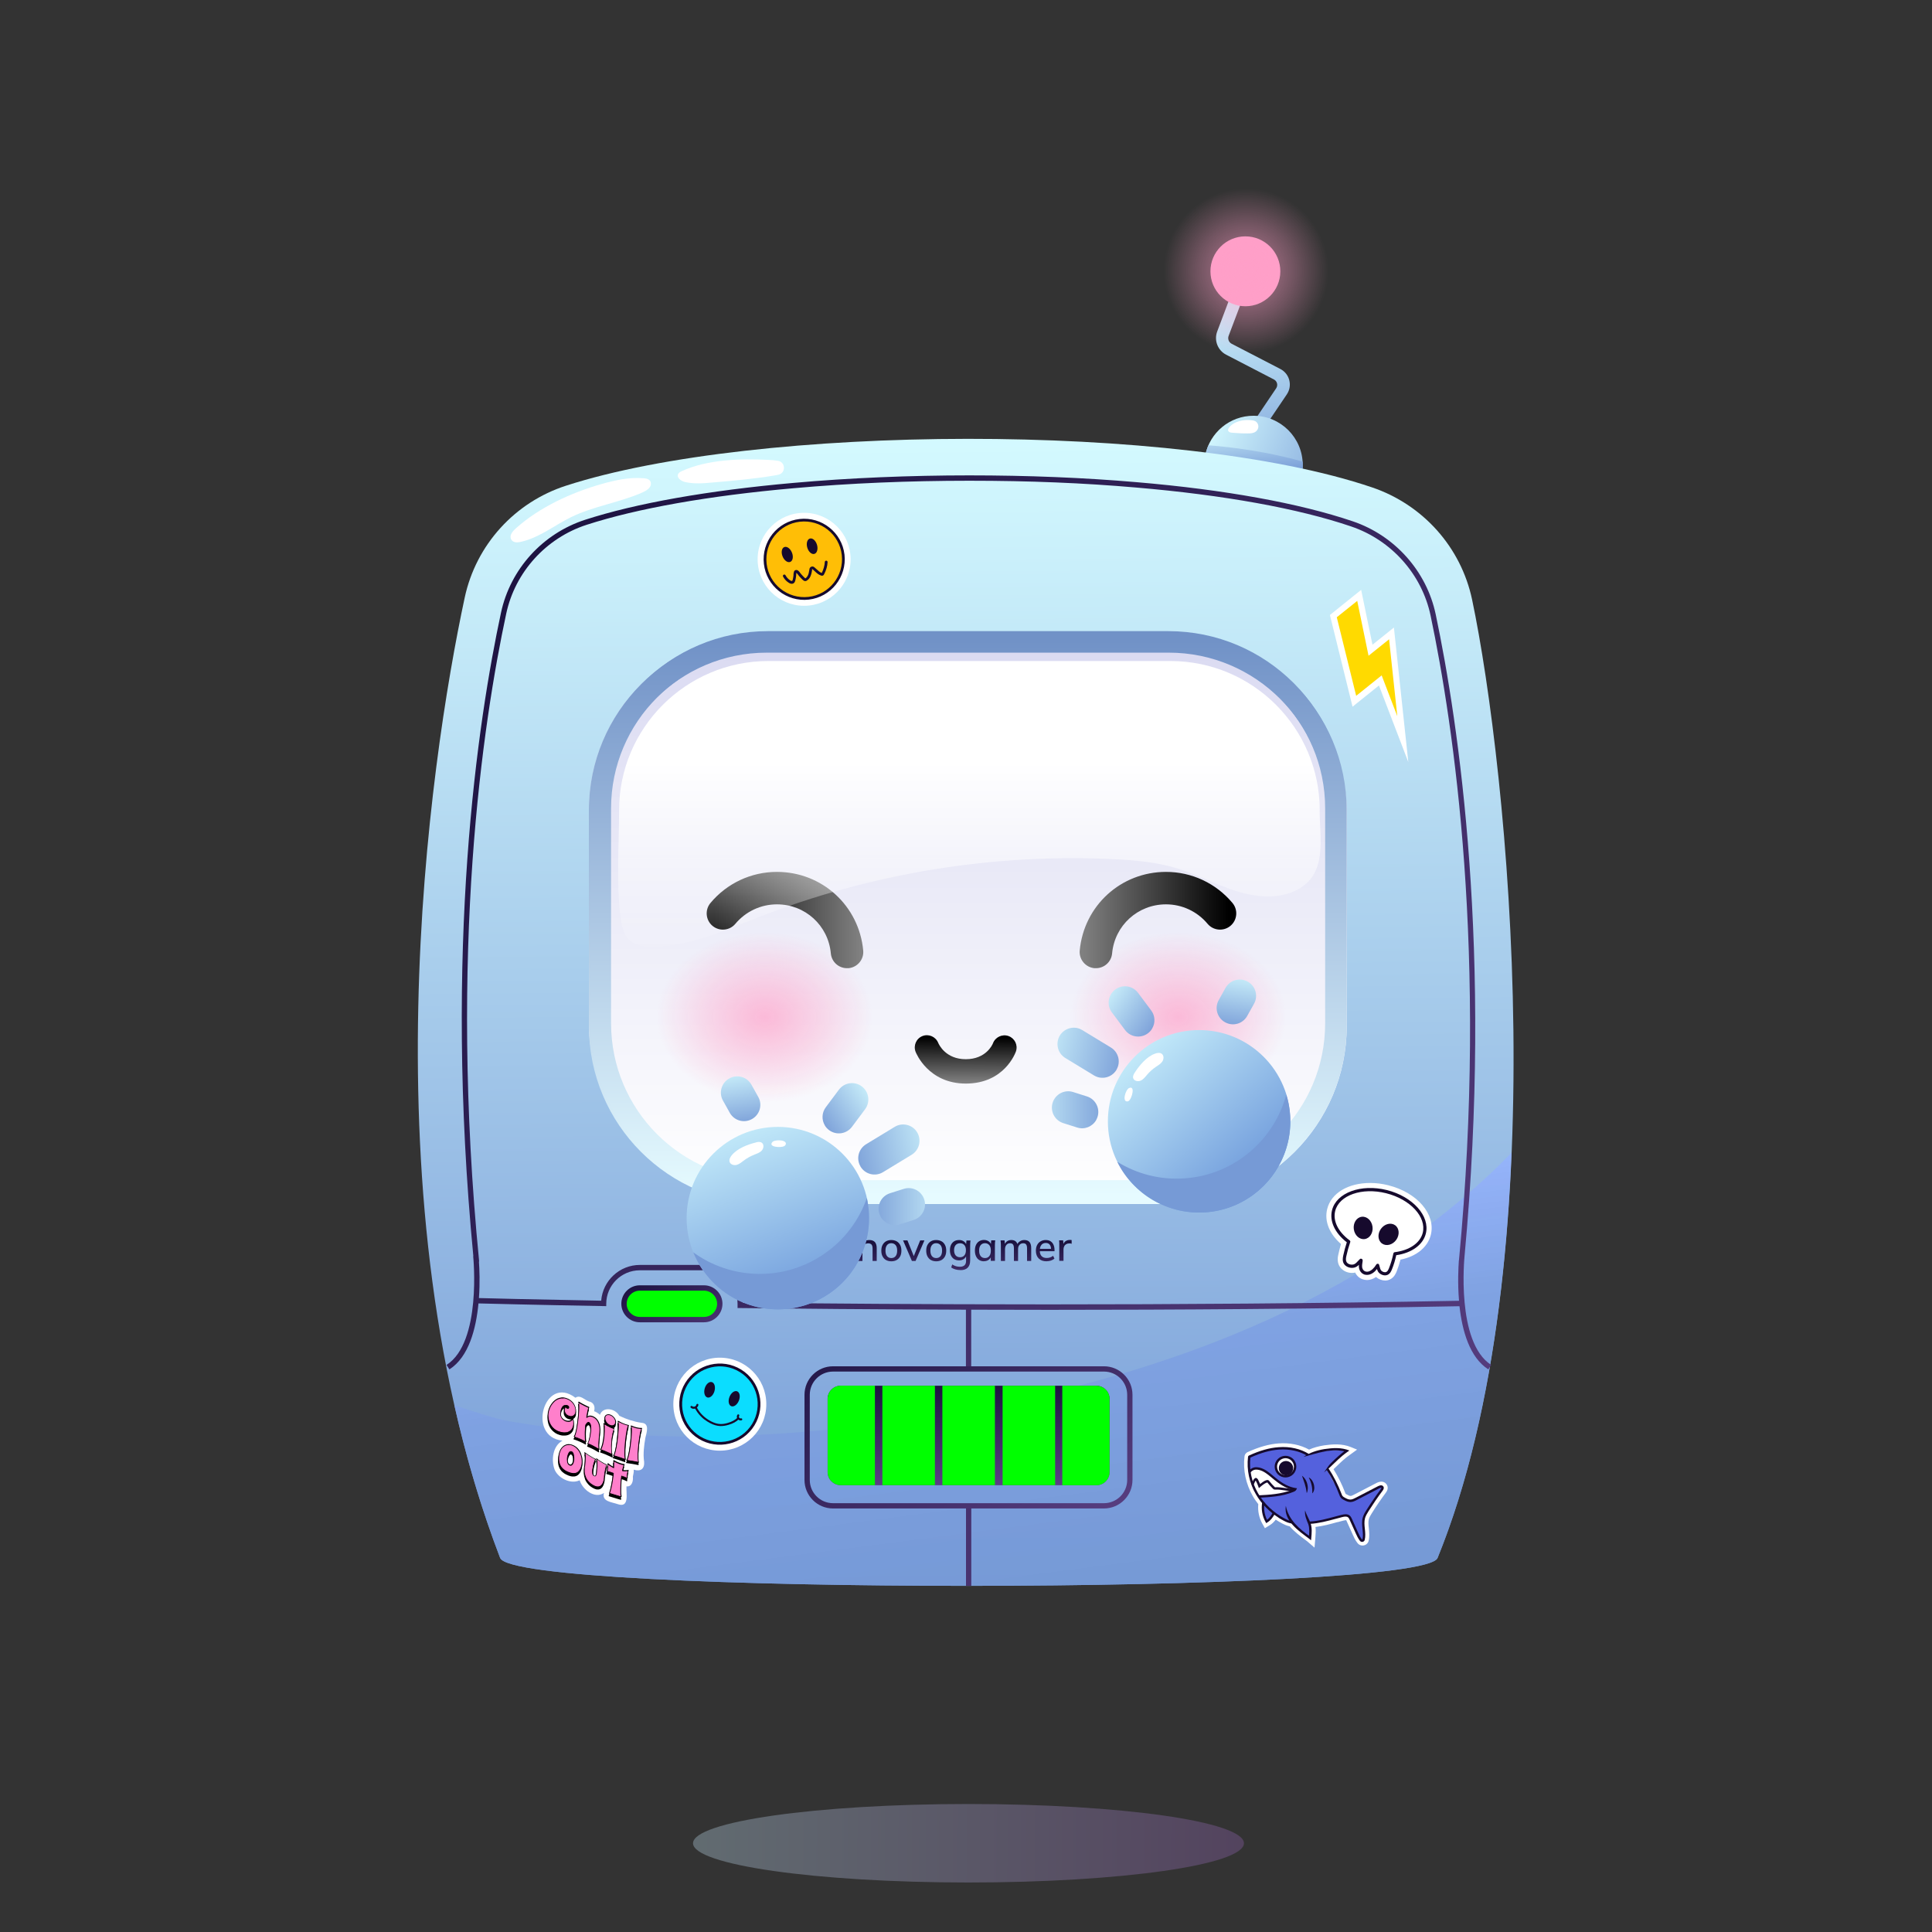 <?xml version="1.0" encoding="UTF-8"?>
<svg xmlns="http://www.w3.org/2000/svg" xmlns:xlink="http://www.w3.org/1999/xlink" viewBox="0 0 256 256">
  <rect x="0" y="0" width="256" height="256" fill="#333333" stroke="none"/>
  <defs>
    <style>
      .cls-1 {
        fill: url(#linear-gradient-7);
      }

      .cls-1, .cls-2, .cls-3, .cls-4, .cls-5, .cls-6, .cls-7, .cls-8, .cls-9, .cls-10, .cls-11, .cls-12, .cls-13, .cls-14, .cls-15, .cls-16, .cls-17, .cls-18, .cls-19, .cls-20, .cls-21, .cls-22, .cls-23, .cls-24, .cls-25, .cls-26, .cls-27, .cls-28, .cls-29, .cls-30, .cls-31, .cls-32, .cls-33, .cls-34, .cls-35, .cls-36, .cls-37, .cls-38, .cls-39, .cls-40, .cls-41, .cls-42, .cls-43, .cls-44, .cls-45, .cls-46, .cls-47, .cls-48, .cls-49, .cls-50, .cls-51, .cls-52 {
        stroke-width: 0px;
      }

      .cls-1, .cls-2, .cls-36 {
        mix-blend-mode: multiply;
      }

      .cls-2 {
        fill: url(#linear-gradient-21);
      }

      .cls-3 {
        fill: url(#radial-gradient);
      }

      .cls-3, .cls-33, .cls-34 {
        opacity: .85;
      }

      .cls-4 {
        fill: url(#linear-gradient);
      }

      .cls-5 {
        fill: url(#linear-gradient-38);
      }

      .cls-6 {
        fill: url(#linear-gradient-33);
      }

      .cls-7 {
        fill: url(#linear-gradient-29);
      }

      .cls-8 {
        fill: url(#linear-gradient-32);
      }

      .cls-9 {
        fill: url(#linear-gradient-30);
      }

      .cls-10 {
        fill: url(#linear-gradient-31);
      }

      .cls-11 {
        fill: url(#linear-gradient-36);
      }

      .cls-12 {
        fill: url(#linear-gradient-34);
      }

      .cls-13 {
        fill: url(#linear-gradient-37);
      }

      .cls-14 {
        fill: url(#linear-gradient-35);
      }

      .cls-15 {
        fill: url(#linear-gradient-28);
      }

      .cls-16 {
        fill: url(#linear-gradient-25);
      }

      .cls-17 {
        fill: url(#linear-gradient-11);
      }

      .cls-18 {
        fill: url(#linear-gradient-12);
      }

      .cls-19 {
        fill: url(#linear-gradient-13);
      }

      .cls-20 {
        fill: url(#linear-gradient-10);
      }

      .cls-21 {
        fill: url(#linear-gradient-17);
      }

      .cls-22 {
        fill: url(#linear-gradient-16);
      }

      .cls-23 {
        fill: url(#linear-gradient-19);
      }

      .cls-24 {
        fill: url(#linear-gradient-15);
      }

      .cls-25 {
        fill: url(#linear-gradient-23);
      }

      .cls-26 {
        fill: url(#linear-gradient-18);
      }

      .cls-27 {
        fill: url(#linear-gradient-14);
      }

      .cls-28 {
        fill: url(#linear-gradient-22);
      }

      .cls-29 {
        fill: url(#linear-gradient-20);
      }

      .cls-30 {
        fill: url(#linear-gradient-27);
      }

      .cls-31 {
        fill: url(#linear-gradient-24);
      }

      .cls-32 {
        fill: url(#linear-gradient-26);
      }

      .cls-33 {
        fill: url(#radial-gradient-3);
      }

      .cls-34 {
        fill: url(#radial-gradient-2);
      }

      .cls-35 {
        fill: url(#linear-gradient-5);
        opacity: .93;
      }

      .cls-36 {
        fill: url(#_ÅÂÁ_Ï_ÌÌ_È_ËÂÌÚ_153);
        opacity: .3;
      }

      .cls-37 {
        fill: url(#linear-gradient-4);
      }

      .cls-38 {
        fill: url(#linear-gradient-2);
      }

      .cls-39 {
        fill: url(#linear-gradient-3);
      }

      .cls-40 {
        fill: url(#linear-gradient-8);
      }

      .cls-41 {
        fill: url(#linear-gradient-9);
      }

      .cls-42 {
        fill: url(#linear-gradient-6);
      }

      .cls-53 {
        isolation: isolate;
      }

      .cls-44 {
        fill: #5461dd;
      }

      .cls-45 {
        fill: #0bddff;
      }

      .cls-46 {
        fill: #160a2d;
      }

      .cls-47 {
        fill: #ff7fcb;
      }

      .cls-48 {
        fill: #ff9fc8;
      }

      .cls-49 {
        fill: #fff;
      }

      .cls-50 {
        fill: #ffda00;
      }

      .cls-51 {
        fill: #ffbe06;
      }

      .cls-52 {
        fill: lime;
      }
    </style>
    <linearGradient id="linear-gradient" x1="164.04" y1="37.11" x2="169.22" y2="65.17" gradientUnits="userSpaceOnUse">
      <stop offset="0" stop-color="#d4faff"/>
      <stop offset=".99" stop-color="#769ad6"/>
    </linearGradient>
    <linearGradient id="linear-gradient-2" x1="160.11" y1="56.33" x2="179.81" y2="64.22" xlink:href="#linear-gradient"/>
    <linearGradient id="linear-gradient-3" x1="165.48" y1="55.08" x2="166.82" y2="66.4" gradientUnits="userSpaceOnUse">
      <stop offset="0" stop-color="#d4faff"/>
      <stop offset=".72" stop-color="#769ad6"/>
    </linearGradient>
    <linearGradient id="linear-gradient-4" x1="127.27" y1="57.53" x2="128.54" y2="211.05" xlink:href="#linear-gradient"/>
    <linearGradient id="linear-gradient-5" x1="127.59" y1="148.95" x2="140.15" y2="245.86" gradientUnits="userSpaceOnUse">
      <stop offset=".14" stop-color="#94b1ff" stop-opacity=".86"/>
      <stop offset=".32" stop-color="#7ea0e2" stop-opacity=".96"/>
      <stop offset=".64" stop-color="#769ad6"/>
    </linearGradient>
    <linearGradient id="linear-gradient-6" x1="128.24" y1="158.87" x2="128.24" y2="84.27" gradientUnits="userSpaceOnUse">
      <stop offset="0" stop-color="#fff"/>
      <stop offset=".97" stop-color="#dbdbf2"/>
    </linearGradient>
    <linearGradient id="linear-gradient-7" x1="128.24" y1="158.87" x2="128.24" y2="84.27" gradientUnits="userSpaceOnUse">
      <stop offset="0" stop-color="#e6fbff"/>
      <stop offset=".99" stop-color="#7192c7"/>
    </linearGradient>
    <linearGradient id="linear-gradient-8" x1="114.98" y1="171.68" x2="114.92" y2="164.54" gradientUnits="userSpaceOnUse">
      <stop offset=".01" stop-color="#5c4185"/>
      <stop offset=".98" stop-color="#1b1240"/>
    </linearGradient>
    <linearGradient id="linear-gradient-9" x1="118.16" y1="171.66" x2="118.1" y2="164.52" xlink:href="#linear-gradient-8"/>
    <linearGradient id="linear-gradient-10" x1="121.14" y1="171.63" x2="121.08" y2="164.49" xlink:href="#linear-gradient-8"/>
    <linearGradient id="linear-gradient-11" x1="124.11" y1="171.61" x2="124.05" y2="164.47" xlink:href="#linear-gradient-8"/>
    <linearGradient id="linear-gradient-12" x1="127.28" y1="171.58" x2="127.22" y2="164.44" xlink:href="#linear-gradient-8"/>
    <linearGradient id="linear-gradient-13" x1="130.58" y1="171.55" x2="130.52" y2="164.41" xlink:href="#linear-gradient-8"/>
    <linearGradient id="linear-gradient-14" x1="134.67" y1="171.52" x2="134.61" y2="164.38" xlink:href="#linear-gradient-8"/>
    <linearGradient id="linear-gradient-15" x1="138.56" y1="171.49" x2="138.5" y2="164.35" xlink:href="#linear-gradient-8"/>
    <linearGradient id="linear-gradient-16" x1="141.22" y1="171.47" x2="141.16" y2="164.33" xlink:href="#linear-gradient-8"/>
    <linearGradient id="linear-gradient-17" x1="93.14" y1="180.69" x2="86.61" y2="168.08" xlink:href="#linear-gradient-8"/>
    <linearGradient id="_ÅÂÁ_Ï_ÌÌ_È_ËÂÌÚ_153" data-name="ÅÂÁ˚ÏﬂÌÌ˚È „‡‰ËÂÌÚ 153" x1="164.76" y1="244.39" x2="92.64" y2="244.08" gradientUnits="userSpaceOnUse">
      <stop offset="0" stop-color="#9d68c2"/>
      <stop offset="1" stop-color="#ccedff"/>
    </linearGradient>
    <linearGradient id="linear-gradient-18" x1="209.96" y1="204.84" x2="60.02" y2="71.63" xlink:href="#linear-gradient-8"/>
    <linearGradient id="linear-gradient-19" x1="171.49" y1="254.84" x2="35.27" y2="96.93" xlink:href="#linear-gradient-8"/>
    <linearGradient id="linear-gradient-20" x1="139.45" y1="209.65" x2="115.32" y2="168.02" xlink:href="#linear-gradient-8"/>
    <radialGradient id="radial-gradient" cx="165.11" cy="35.89" fx="165.11" fy="35.89" r="11.15" gradientUnits="userSpaceOnUse">
      <stop offset="0" stop-color="#ff9fc8" stop-opacity=".8"/>
      <stop offset=".18" stop-color="#ff9fc8" stop-opacity=".67"/>
      <stop offset=".58" stop-color="#ff9fc8" stop-opacity=".35"/>
      <stop offset=".98" stop-color="#ff9fc8" stop-opacity="0"/>
    </radialGradient>
    <linearGradient id="linear-gradient-21" x1="128.27" y1="158.41" x2="128.27" y2="84.12" xlink:href="#linear-gradient-7"/>
    <radialGradient id="radial-gradient-2" cx="156.13" cy="135.36" fx="156.13" fy="135.36" r="14.61" gradientTransform="translate(0 27.83) scale(1 .79)" xlink:href="#radial-gradient"/>
    <radialGradient id="radial-gradient-3" cx="101.32" cy="135.36" fx="101.32" fy="135.36" r="14.61" gradientTransform="translate(0 27.83) scale(1 .79)" xlink:href="#radial-gradient"/>
    <linearGradient id="linear-gradient-22" x1="127.94" y1="143.58" x2="127.98" y2="137.16" gradientUnits="userSpaceOnUse">
      <stop offset=".02" stop-color="gray"/>
      <stop offset=".95" stop-color="#000"/>
    </linearGradient>
    <linearGradient id="linear-gradient-23" x1="143.07" y1="121.91" x2="163.82" y2="121.91" xlink:href="#linear-gradient-22"/>
    <linearGradient id="linear-gradient-24" x1="9174.99" y1="121.91" x2="9195.74" y2="121.91" gradientTransform="translate(9289.38) rotate(-180) scale(1 -1)" xlink:href="#linear-gradient-22"/>
    <linearGradient id="linear-gradient-25" x1="128.39" y1="196.98" x2="128.3" y2="183.45" gradientUnits="userSpaceOnUse">
      <stop offset="0" stop-color="#5c4185"/>
      <stop offset="1" stop-color="#1b1240"/>
    </linearGradient>
    <linearGradient id="linear-gradient-26" x1="128.44" y1="127.31" x2="128.44" y2="87.34" gradientUnits="userSpaceOnUse">
      <stop offset="0" stop-color="#fff" stop-opacity="0"/>
      <stop offset=".21" stop-color="#fff" stop-opacity=".32"/>
      <stop offset=".52" stop-color="#fff" stop-opacity=".81"/>
      <stop offset=".66" stop-color="#fff"/>
    </linearGradient>
    <linearGradient id="linear-gradient-27" x1="138.76" y1="177.1" x2="142.81" y2="190.25" gradientTransform="translate(-86.05 170.02) rotate(-60.16)" xlink:href="#linear-gradient"/>
    <linearGradient id="linear-gradient-28" x1="129.81" y1="180.13" x2="136.19" y2="191.25" gradientTransform="translate(-86.05 170.02) rotate(-60.16)" xlink:href="#linear-gradient"/>
    <linearGradient id="linear-gradient-29" x1="149.01" y1="181.63" x2="148.31" y2="191.32" gradientTransform="translate(-86.05 170.02) rotate(-60.16)" xlink:href="#linear-gradient"/>
    <linearGradient id="linear-gradient-30" x1="160.94" y1="196.57" x2="152.73" y2="199.69" gradientTransform="translate(-86.05 170.02) rotate(-60.16)" xlink:href="#linear-gradient"/>
    <linearGradient id="linear-gradient-31" x1="131.54" y1="187.75" x2="148.38" y2="214.22" gradientTransform="translate(-11.92 -28.28) rotate(-9.16)" gradientUnits="userSpaceOnUse">
      <stop offset="0" stop-color="#d2f9ff"/>
      <stop offset=".99" stop-color="#618dd6"/>
    </linearGradient>
    <linearGradient id="linear-gradient-32" x1="-13.31" y1="-658.51" x2="-7.05" y2="-637.14" gradientTransform="translate(387.86 747.31) rotate(-20.23)" gradientUnits="userSpaceOnUse">
      <stop offset="0" stop-color="#d4faff"/>
      <stop offset=".64" stop-color="#769ad6"/>
    </linearGradient>
    <linearGradient id="linear-gradient-33" x1="121.51" y1="172.81" x2="125.57" y2="185.97" gradientTransform="translate(335.71 170.02) rotate(-119.84) scale(1 -1)" xlink:href="#linear-gradient"/>
    <linearGradient id="linear-gradient-34" x1="112.57" y1="175.85" x2="118.94" y2="186.97" gradientTransform="translate(335.71 170.02) rotate(-119.84) scale(1 -1)" xlink:href="#linear-gradient"/>
    <linearGradient id="linear-gradient-35" x1="131.76" y1="177.35" x2="131.07" y2="187.04" gradientTransform="translate(335.71 170.02) rotate(-119.84) scale(1 -1)" xlink:href="#linear-gradient"/>
    <linearGradient id="linear-gradient-36" x1="143.69" y1="192.29" x2="135.48" y2="195.41" gradientTransform="translate(335.71 170.02) rotate(-119.84) scale(1 -1)" xlink:href="#linear-gradient"/>
    <linearGradient id="linear-gradient-37" x1="97.14" y1="144.88" x2="108.46" y2="176.42" gradientTransform="matrix(1,0,0,1,0,0)" xlink:href="#linear-gradient-31"/>
    <linearGradient id="linear-gradient-38" x1="-29.42" y1="-666.02" x2="-23.15" y2="-644.65" gradientTransform="translate(289.1 783.1) rotate(161.23) scale(1 -1)" xlink:href="#linear-gradient-32"/>
  </defs>
  <g class="cls-53">
    <g id="Layer_7" data-name="Layer 7">
      <g>
        <g>
          <g>
            <path class="cls-4" d="m166.73,56.42h0c-.37-.25-.47-.75-.22-1.13l2.59-3.84c.27-.4.13-.95-.3-1.17l-6.33-3.28c-1.12-.58-1.63-1.91-1.18-3.09l1.98-5.25c.16-.42.63-.63,1.05-.47h0c.42.16.63.63.47,1.05l-1.99,5.26c-.15.4.02.86.4,1.05l6.45,3.34c1.24.64,1.64,2.21.86,3.37l-2.66,3.94c-.25.37-.75.47-1.13.22Z"/>
            <path class="cls-38" d="m172.59,62.22c.02-.2.03-.4.03-.61h0c0-3.6-2.92-6.52-6.52-6.52h0c-3.16,0-5.79,2.24-6.39,5.22l12.88,1.9Z"/>
            <path class="cls-39" d="m172.62,61.61c0,.21-.01.41-.03.61l-12.88-1.9c.09-.46.24-.91.42-1.32,3.15.25,7.78.83,12.47,2.16.02.15.02.31.02.46Z"/>
            <path class="cls-49" d="m162.79,56.77s-.06.1-.07.16c-.02.13.07.26.18.32s.25.08.38.09c.69.06,1.39.1,2.08.09.35,0,.73-.02,1.02-.23.22-.16.37-.43.36-.71s-.16-.55-.4-.68c-.14-.07-.29-.1-.44-.12-1.05-.14-2.49.11-3.11,1.07Z"/>
          </g>
          <path class="cls-37" d="m66.27,206.44c-17.97-46.92-9.39-105.38-4.69-127.27,1.5-6.98,6.62-12.61,13.41-14.81,25.1-8.14,81.14-8.5,106.84.23,6.72,2.29,11.76,7.91,13.23,14.86,4.67,22.19,11.45,87.64-4.57,126.99-1.99,4.89-122.31,4.96-124.21,0Z"/>
          <path class="cls-35" d="m200.29,152.74c-.8,19.13-3.58,38.39-9.81,53.7-1.99,4.89-122.32,4.96-124.21,0-2.51-6.56-4.51-13.35-6.06-20.23,2.78.9,5.38,1.78,7.37,2.13,18.28,3.17,37.07,2.28,55.32-.59,27.5-4.34,55.26-13.66,75.33-32.96.7-.68,1.39-1.36,2.06-2.05Z"/>
          <g>
            <g>
              <g>
                <path class="cls-49" d="m183.52,169.67c-.43,0-.86-.17-1.19-.46-.37.26-.78.4-1.19.4-.21,0-.42-.04-.62-.11-.43-.16-.76-.47-.95-.88,0,0,0,0,0,0-.14.03-.28.05-.43.05-.71,0-1.37-.37-1.68-.94-.32-.59-.19-1.22-.12-1.52.1-.45.21-.91.35-1.37-1.55-1.35-2.23-3.05-1.83-4.64.52-2.1,2.76-3.45,5.7-3.45.79,0,1.59.1,2.38.3,3.85.96,6.33,3.85,5.65,6.58-.41,1.64-1.92,2.86-4.02,3.28-.14.55-.31,1.07-.51,1.57-.1.24-.32.79-.9,1.06-.2.09-.41.14-.64.14h0Z"/>
                <path class="cls-49" d="m188.73,163.41c.55-2.22-1.69-4.68-5.01-5.51s-6.46.3-7.01,2.51c-.36,1.44.47,2.99,2,4.12-.21.61-.39,1.23-.52,1.86-.06.31-.12.64.04.92.2.37.71.54,1.14.45.43-.09.71-.55.96-.77-.02.32-.11.63-.06.94.05.32.23.61.55.73.44.16.88-.05,1.2-.36.2-.19.38-.41.51-.65.1.29.12.65.35.87s.6.33.89.2c.24-.11.36-.36.45-.59.27-.65.46-1.32.6-2.01,1.98-.24,3.52-1.23,3.89-2.72Z"/>
              </g>
              <path class="cls-46" d="m180.88,168.91s-.08-.02-.12-.04c-.37-.14-.63-.48-.69-.9-.02-.13-.02-.26,0-.38-.17.17-.38.32-.64.38-.55.12-1.14-.12-1.38-.55-.19-.35-.13-.73-.06-1.07.12-.57.28-1.16.47-1.74-1.59-1.23-2.32-2.81-1.96-4.25.58-2.33,3.84-3.52,7.27-2.67,3.43.86,5.74,3.44,5.16,5.77-.37,1.48-1.87,2.57-3.92,2.86-.14.67-.34,1.31-.58,1.9-.08.19-.22.54-.56.7-.4.18-.86,0-1.12-.24-.16-.15-.24-.34-.29-.53-.09.11-.18.21-.28.31-.41.39-.88.54-1.3.44Zm-.48-2.12s.03,0,.04.02c.08.04.12.12.12.2,0,.12-.02.23-.04.34-.03.19-.05.38-.03.56.02.13.1.44.42.56.42.15.82-.17.97-.31.19-.18.35-.38.48-.6.04-.07.12-.11.2-.11.09,0,.15.06.18.14.03.09.05.18.08.28.05.2.1.39.22.51.16.15.44.26.65.16.16-.07.25-.24.35-.48.25-.61.44-1.27.59-1.97.02-.09.09-.16.18-.17,1.95-.24,3.37-1.22,3.71-2.56.52-2.1-1.65-4.45-4.85-5.25-3.2-.8-6.23.26-6.75,2.35-.33,1.31.39,2.77,1.92,3.9.07.06.11.15.07.24-.21.61-.38,1.23-.51,1.83-.06.27-.1.56.02.78.14.27.55.42.91.34.24-.05.44-.27.62-.47.09-.09.17-.18.25-.25.05-.05.12-.06.19-.04Z"/>
            </g>
            <ellipse class="cls-46" cx="180.63" cy="162.7" rx="1.25" ry="1.49" transform="translate(-19.96 25.36) rotate(-7.61)"/>
            <ellipse class="cls-46" cx="183.99" cy="163.56" rx="1.49" ry="1.25" transform="translate(-56.16 217.7) rotate(-54.34)"/>
          </g>
          <g>
            <path class="cls-49" d="m85.34,193.63c-.14-1,0-2.14.18-3.13.17-.71.58-1.91-.51-1.97-1.01-.15-2.01-.47-2.95-.93-.5-.95-2.13-1.3-2.57-.13-.22-.21-.48-.38-.77-.48.17-.58-.03-1.16-.67-1.29-.56-.17-1.18-.94-1.8-.49-4.14-3.14-6.5,5.23-1.71,5.68-1.31.7-1.53,2.59-1.04,3.87.5,1.13,2.14,1.95,3.31,1.38.36,1.22,2,2.52,3.22,1.68-.33,1.13,1.02,1.21,1.77,1.47,1.65.6,1.15-1.39,1.21-2.34.73.09.91-.72.85-1.29.05-.3.15-.61.11-.92.94.29,1.46-.11,1.38-1.09Z"/>
            <g>
              <g>
                <path class="cls-43" d="m76.25,186.84c-.03-.11-.08-.23-.14-.35-.06-.12-.14-.24-.24-.35-.1-.11-.22-.22-.36-.31-.15-.1-.32-.18-.5-.24-.21-.07-.42-.1-.62-.08-.2.02-.39.07-.56.15-.17.08-.34.2-.48.34-.14.14-.27.29-.38.47-.11.17-.2.35-.27.55-.07.19-.12.39-.14.59-.02.18-.02.36,0,.53.02.18.05.35.1.52.05.17.12.33.21.48.09.15.19.29.32.42.12.12.27.24.42.34.16.1.33.17.52.23.15.05.29.08.43.09.1.01.2.01.29,0,.23-.01.42-.06.59-.15.17-.09.31-.22.41-.38.1-.16.17-.35.19-.55.02-.15.01-.31-.01-.46-.02-.16-.07-.3-.14-.43,0-.02-.03-.03-.05-.03-.02,0-.04.02-.05.04-.04.12-.09.2-.16.25-.07.05-.15.09-.23.1-.08.02-.17.02-.25,0-.08-.01-.15-.03-.2-.05-.04-.01-.09-.03-.14-.06-.05-.03-.1-.06-.16-.1-.05-.04-.1-.09-.15-.15-.05-.05-.09-.12-.12-.19-.03-.07-.06-.16-.07-.25-.02-.09-.02-.2,0-.32.02-.18.05-.32.09-.43.04-.11.09-.2.14-.27.05-.06.1-.11.16-.14.06-.03.11-.05.16-.05.05,0,.1,0,.13,0,.04,0,.07.02.1.02.04.01.07.03.09.05.02.02.04.04.06.06.01.02.02.04.03.06,0,.02,0,.03,0,.05,0,.03-.01.05-.03.06-.02.01-.05,0-.1,0-.02,0-.05-.02-.07-.04-.02-.01-.03-.03-.05-.06-.02-.02-.03-.06-.03-.09,0-.02-.02-.03-.03-.04-.02,0-.04,0-.05,0-.06.05-.11.11-.14.19-.03.07-.06.16-.07.24-.01.09,0,.18.01.27.02.09.05.18.1.26.05.08.11.16.2.23.08.07.18.13.31.17.14.05.27.07.38.06.12-.01.22-.05.31-.11.09-.06.16-.13.21-.23.05-.09.09-.19.1-.3h0c0-.08.01-.17,0-.27,0-.1-.03-.21-.06-.32Z"/>
                <path class="cls-43" d="m79.38,191.32c.01-.2.03-.39.05-.59.02-.2.04-.39.06-.57.03-.27.03-.52,0-.75-.03-.23-.08-.43-.16-.61-.08-.18-.18-.34-.3-.47-.12-.13-.26-.24-.42-.31-.16-.08-.31-.12-.47-.12-.12,0-.24.04-.36.11.02-.1.03-.2.05-.3.02-.13.05-.26.07-.37.02-.11.05-.21.07-.3.02-.09.05-.16.07-.22,0-.01,0-.03,0-.04,0-.01-.02-.02-.03-.03-.04-.01-.08-.03-.13-.05-.04-.02-.09-.04-.15-.07-.06-.03-.13-.06-.2-.1-.11-.05-.24-.12-.39-.2-.14-.07-.29-.16-.47-.27-.02-.01-.04-.01-.06,0-.02.01-.02.04-.02.06.02.04.03.11.03.19,0,.08.01.18.01.29,0,.11,0,.22,0,.35,0,.12-.01.25-.02.37-.02.29-.04.6-.08.92l-.02.14c0,.07-.02.16-.03.26-.01.1-.03.22-.05.35-.02.13-.04.26-.06.4-.02.14-.05.27-.08.4-.03.13-.06.26-.09.37-.03.11-.06.21-.1.3-.03.08-.06.14-.1.18-.01.01-.02.03-.01.05,0,.02.02.03.04.04.2.06.4.13.59.21.17.07.33.14.47.21.07.04.14.07.2.1.06.03.11.06.15.08.05.03.09.05.13.07.02,0,.04,0,.06,0,.02-.01.03-.03.02-.05-.02-.14-.04-.29-.05-.46,0-.17-.01-.35-.01-.54,0-.19,0-.39.02-.58.01-.2.03-.39.04-.59.03-.05.07-.1.1-.15.03-.05.07-.09.1-.12.03-.03.06-.05.09-.06.02,0,.04,0,.05,0,.04.02.08.05.1.09.03.04.06.09.07.15.02.06.03.12.04.18,0,.06.01.13.02.19,0,.06,0,.11,0,.16,0,.05,0,.09,0,.12-.02.2-.05.38-.07.56-.02.17-.05.34-.09.5-.03.15-.07.3-.11.44-.04.13-.09.26-.15.38,0,.01,0,.03,0,.04,0,.01.02.03.03.03.09.03.2.08.32.13.12.05.25.12.38.18.14.07.28.14.41.22.14.08.26.15.37.22,0,0,.01,0,.02,0,.01,0,.02,0,.03,0,.02-.01.03-.03.02-.05-.02-.15-.03-.31-.04-.49,0-.18,0-.37.02-.56Z"/>
                <path class="cls-43" d="m81.07,192.54c-.01-.17-.02-.35-.02-.52,0-.17,0-.34.02-.51.01-.17.03-.34.04-.5.03-.28.08-.54.13-.78.05-.23.11-.43.17-.59,0-.01,0-.03,0-.04,0-.01-.02-.02-.03-.03-.04-.01-.08-.03-.13-.04-.04-.01-.09-.03-.15-.06-.06-.02-.13-.05-.2-.09-.12-.05-.25-.12-.39-.2-.14-.08-.3-.18-.46-.29-.02-.01-.04-.01-.06,0-.02.01-.03.04-.02.06.02.05.03.11.03.18,0,.07.01.16.02.25,0,.09,0,.19,0,.29,0,.1,0,.2,0,.3-.01.23-.03.47-.05.73,0,.01,0,.04-.01.08v.06c-.02.08-.03.17-.05.27-.02.11-.04.22-.06.35-.02.12-.05.25-.09.37-.03.12-.07.23-.11.32-.04.09-.08.17-.12.22-.01.01-.02.03-.01.05,0,.02.02.03.03.04.21.07.41.15.59.22.19.08.35.15.48.21.07.03.14.06.2.09l.15.07s.09.05.13.07c0,0,.01,0,.02,0,.01,0,.03,0,.04-.01.02-.01.02-.03.02-.05-.03-.17-.05-.34-.06-.51Z"/>
                <path class="cls-43" d="m80.22,188.76c.06.1.13.18.22.26.09.08.18.14.28.19.09.04.18.07.26.08.01,0,.03,0,.04,0,.1,0,.19,0,.27-.04.08-.03.15-.09.2-.16.05-.07.08-.16.1-.26.01-.1,0-.2-.03-.3-.03-.1-.07-.2-.14-.29-.06-.09-.13-.18-.22-.25-.08-.08-.18-.14-.28-.19-.1-.05-.2-.08-.3-.08-.1,0-.19,0-.27.04-.08.03-.15.08-.2.15-.05.07-.08.15-.1.25-.01.1,0,.2.03.3.03.1.07.2.13.3Z"/>
                <path class="cls-43" d="m82.82,193.15c0-.2,0-.42,0-.65,0-.23.02-.47.04-.71.02-.24.04-.48.07-.71.02-.2.05-.4.08-.6.03-.2.06-.37.09-.53.03-.16.06-.31.09-.44.03-.13.06-.23.09-.31,0-.01,0-.03,0-.05,0-.01-.02-.02-.04-.03-.04,0-.08-.02-.13-.03-.04,0-.09-.02-.16-.04-.06-.02-.13-.04-.21-.07-.12-.04-.25-.1-.39-.16-.15-.07-.3-.15-.47-.25-.02-.01-.04,0-.06,0s-.02.04-.02.06c.02.04.03.11.03.19,0,.08.01.18.01.29,0,.11,0,.23,0,.35,0,.12-.01.24-.02.36-.02.28-.04.59-.08.92l-.02.14c0,.07-.02.16-.03.26-.01.1-.03.22-.05.35-.02.13-.04.26-.06.4-.02.14-.05.27-.08.4-.03.13-.06.25-.09.37-.03.11-.06.21-.1.3-.03.08-.07.14-.1.18-.01.01-.02.03-.01.05,0,.02.02.03.04.04.23.06.42.12.59.18.18.06.34.11.48.16.07.03.14.05.2.07l.15.05s.09.04.13.05c0,0,0,0,.01,0,.01,0,.03,0,.04-.01.01-.01.02-.03.02-.05-.03-.16-.05-.34-.05-.54Z"/>
                <path class="cls-43" d="m84.63,194.07c-.03-.15-.05-.32-.06-.52,0-.2-.01-.41,0-.64,0-.22.02-.46.04-.7.02-.24.04-.48.07-.71.02-.21.05-.41.08-.6.03-.2.06-.38.09-.54.03-.17.06-.32.1-.45.03-.13.06-.24.09-.32,0-.02,0-.03,0-.05-.01-.01-.03-.02-.04-.02-.04,0-.08,0-.14,0-.04,0-.09,0-.16-.01-.07,0-.14-.02-.21-.03-.12-.02-.26-.06-.4-.1-.15-.04-.31-.1-.47-.18-.02,0-.04,0-.06,0-.02.01-.02.04-.01.06.02.04.03.1.03.18,0,.08.01.17.01.28,0,.11,0,.22,0,.34,0,.12-.01.24-.02.36-.02.28-.04.59-.08.92l-.02.14c0,.07-.02.16-.03.26-.01.1-.03.22-.05.35-.02.13-.04.26-.06.4-.02.14-.05.27-.08.41-.03.13-.06.26-.09.38-.03.12-.06.22-.1.31-.03.09-.07.15-.1.19-.01.01-.01.04,0,.05,0,.02.02.03.04.03.22.03.42.06.6.09l.2.03c.11.02.2.03.29.05.08.01.14.02.2.04l.15.03c.05.01.1.02.13.03,0,0,0,0,0,0,.02,0,.03,0,.04-.02.01-.01.02-.03.01-.05Z"/>
              </g>
              <g>
                <path class="cls-43" d="m77.09,193.39c-.04-.16-.09-.32-.15-.48-.07-.16-.15-.31-.25-.45-.1-.15-.23-.28-.36-.39-.14-.12-.31-.21-.49-.28-.27-.1-.52-.13-.75-.08-.22.05-.41.15-.57.3-.16.14-.28.33-.38.54-.09.21-.15.43-.18.66-.01.13-.02.26-.02.41,0,.14.01.29.04.44.03.15.07.29.14.43.06.14.14.27.25.4.1.12.23.23.39.34.15.1.33.19.55.28.19.07.36.12.5.13.02,0,.05,0,.07,0,.18.01.32,0,.45-.05.13-.05.25-.12.34-.22.09-.09.17-.2.24-.32.06-.12.11-.24.15-.37.04-.13.06-.25.07-.37.02-.13.02-.28.01-.43,0-.15-.03-.31-.06-.47Zm-1.54-.67s.04-.01.07,0c.02,0,.03,0,.05.01.05.02.09.05.12.1.04.05.06.11.09.17.02.07.04.14.05.22,0,.08.01.16.02.24,0,.08,0,.15,0,.22,0,.07,0,.12-.01.17h0c0,.07-.02.14-.04.22-.02.08-.05.15-.09.21-.04.06-.08.1-.13.13-.05.03-.1.03-.17,0-.07-.03-.13-.07-.17-.14-.04-.07-.07-.15-.09-.24-.02-.09-.03-.18-.03-.27,0-.09,0-.17.01-.23,0-.04.01-.1.03-.16.01-.06.03-.13.05-.19.02-.07.04-.13.07-.19.03-.06.06-.11.09-.15.03-.04.07-.07.11-.08Z"/>
                <path class="cls-43" d="m80.39,194.33s-.08-.03-.13-.05c-.04-.02-.09-.04-.15-.07-.06-.03-.13-.06-.2-.11-.11-.06-.24-.14-.38-.23-.14-.09-.3-.2-.46-.33-.02-.01-.04-.01-.06,0-.02.01-.03.04-.02.06.02.05.03.11.04.18,0,.07.01.16.02.25,0,.09,0,.19,0,.29,0,.1,0,.2,0,.3-.01.23-.03.47-.06.73,0,.08-.02.15-.03.23-.01.07-.03.13-.05.18-.02.04-.04.07-.07.08-.03.01-.07,0-.1-.03-.04-.02-.07-.06-.09-.11-.03-.06-.04-.12-.05-.19-.01-.07-.02-.15-.01-.23,0-.08,0-.16.01-.23.04-.31.09-.58.15-.8.07-.22.13-.42.2-.58.01-.03,0-.06-.03-.07-.04-.02-.09-.04-.15-.07-.05-.02-.1-.05-.17-.09-.07-.04-.14-.08-.22-.13-.12-.07-.25-.15-.41-.25-.14-.09-.3-.2-.47-.33-.02-.01-.05-.01-.06,0-.02.02-.02.04-.01.06.03.07.05.17.06.29.01.13.02.27.01.41,0,.15-.01.3-.02.45-.01.15-.03.28-.04.4-.01.1-.02.18-.03.23,0,.05-.01.1-.02.12,0,.01,0,.02,0,.03,0,0,0,.02-.01.03,0,0,0,.03,0,.06-.01.12-.02.25-.02.39,0,.14.02.28.05.41.03.14.07.28.12.42.05.14.13.28.22.4.09.13.2.26.32.38.13.12.28.23.45.33.2.12.38.19.53.22.02,0,.04,0,.05,0,.13.02.26,0,.36-.03.12-.04.22-.11.3-.21.08-.09.14-.19.19-.31.05-.11.09-.23.12-.35.03-.12.04-.23.06-.32,0-.05,0-.09.01-.14,0-.05,0-.1.01-.15.02-.14.04-.29.06-.44.02-.14.05-.28.08-.41.03-.13.06-.25.08-.36.03-.11.06-.2.09-.28,0-.01,0-.03,0-.04,0-.01-.02-.02-.03-.03Z"/>
                <path class="cls-43" d="m83.14,195.68c.01-.09.02-.17.04-.25.02-.08.04-.17.07-.25,0-.02,0-.04-.01-.05-.01-.01-.03-.02-.05-.01-.09.02-.2.04-.32.04-.11,0-.23,0-.35-.02.03-.15.06-.28.09-.4.03-.13.07-.24.1-.33,0-.02,0-.03,0-.05,0-.01-.02-.02-.04-.02-.04,0-.08,0-.13-.02-.04,0-.09-.02-.16-.03-.06-.01-.13-.03-.21-.06-.12-.04-.25-.09-.39-.15-.15-.07-.3-.15-.47-.25-.02-.01-.04-.01-.06,0-.02.01-.03.03-.03.05,0,.13.01.27.01.42,0,.13,0,.26,0,.41-.11-.06-.23-.13-.34-.2-.13-.09-.25-.18-.34-.27-.02-.01-.04-.02-.06-.01-.02,0-.03.03-.03.05,0,.11,0,.21,0,.31,0,.1-.01.2-.02.3,0,.02,0,.05-.01.09,0,.03-.01.07-.02.1,0,.03-.02.07-.03.1-.01.03-.02.05-.03.06,0,.01-.01.03,0,.05,0,.02.02.03.04.03.12.03.25.07.4.12.13.04.26.09.39.13l-.04.31c-.05.39-.11.79-.19,1.19-.08.4-.18.77-.29,1.12,0,.01,0,.03,0,.04,0,.01.02.02.03.03l.07.02c.19.06.36.11.52.16.14.04.27.08.39.12l.3.09c.06.02.11.03.15.04.05.02.09.03.13.04,0,0,0,0,0,0,.02,0,.03,0,.04-.01.01-.01.02-.03.02-.05-.03-.15-.05-.33-.06-.53,0-.2-.01-.4,0-.62,0-.22.02-.44.03-.67.02-.22.04-.45.06-.67l.02-.19c.11.04.22.08.33.12.13.05.24.1.33.16.02.01.04.01.06,0,.02-.01.03-.03.03-.05,0-.09-.01-.17,0-.26,0-.08,0-.17.02-.25Z"/>
              </g>
            </g>
            <g>
              <g>
                <g>
                  <path class="cls-47" d="m76.28,187.12c-.01.1-.04.19-.09.28-.05.09-.12.16-.2.21-.08.05-.18.09-.28.1-.11.01-.23,0-.36-.06-.12-.04-.21-.1-.29-.16-.08-.07-.14-.14-.19-.22-.05-.08-.08-.16-.09-.25-.02-.09-.02-.17-.01-.25,0-.08.03-.16.06-.23.03-.07.07-.13.13-.17,0,.05.02.08.04.11.02.03.04.05.06.07.02.02.05.04.08.05.07.02.12.03.15,0,.03-.02.05-.06.06-.1,0-.02,0-.04,0-.07,0-.02-.02-.05-.03-.07-.02-.02-.04-.05-.07-.07-.03-.02-.06-.04-.11-.06-.02,0-.06-.02-.1-.03-.04,0-.1-.01-.15,0-.06,0-.12.03-.18.06-.06.03-.12.08-.18.15-.06.07-.11.16-.15.28-.04.12-.08.27-.1.45-.01.12-.01.23,0,.33.02.1.04.19.08.27.04.08.08.15.13.2.05.06.1.11.16.15.06.04.11.08.16.11.05.03.1.05.14.06.06.02.13.04.21.05.09.01.17.01.26,0,.09-.02.17-.05.25-.11.08-.06.14-.15.18-.28.06.13.11.27.13.42.02.15.03.3.01.45-.02.2-.08.38-.18.53-.1.15-.23.27-.39.36-.16.09-.35.14-.56.15-.22.01-.45-.02-.7-.1-.19-.06-.36-.13-.51-.23-.15-.09-.29-.2-.41-.33-.12-.12-.23-.26-.31-.41-.09-.15-.15-.3-.21-.47-.05-.16-.09-.33-.1-.51-.02-.17-.01-.35,0-.52.02-.19.07-.38.14-.57.07-.19.16-.37.26-.54.11-.17.23-.32.37-.46.14-.14.3-.24.47-.33.17-.08.35-.13.55-.15.19-.02.39.01.6.08.19.06.35.14.49.24.14.09.26.2.35.31.1.11.17.22.23.34.06.12.11.23.14.34.03.11.05.21.06.31,0,.1,0,.19,0,.26Z"/>
                  <path class="cls-43" d="m74.58,189.88c-.13-.02-.28-.05-.43-.09-.19-.06-.37-.14-.52-.23-.16-.1-.3-.21-.42-.34-.13-.13-.23-.27-.32-.42-.09-.15-.16-.31-.21-.48-.05-.17-.09-.34-.1-.52-.02-.18-.01-.36,0-.53.02-.2.07-.39.14-.59.07-.19.16-.38.27-.55.11-.17.24-.33.38-.47.15-.14.31-.25.48-.34.18-.08.37-.13.56-.15.2-.02.41.01.62.08.19.06.36.14.5.24.14.09.26.2.36.31.1.11.18.23.24.35.06.12.11.24.14.35.03.11.05.22.06.32,0,.1,0,.19,0,.27h0c-.01.11-.05.21-.1.3-.05.09-.13.17-.21.23-.09.06-.19.09-.31.11-.12.01-.24,0-.38-.06-.12-.05-.22-.1-.31-.17-.08-.07-.15-.15-.2-.23-.05-.08-.08-.17-.1-.26-.02-.09-.02-.18-.01-.27.01-.09.03-.17.07-.24.04-.08.08-.14.14-.19.01-.01.03-.02.05,0,.02,0,.03.02.03.04,0,.04.02.07.03.09.02.02.03.04.05.06.02.02.04.03.07.04.05.02.08.02.1,0,.02-.01.03-.03.03-.06,0-.01,0-.03,0-.05,0-.02-.01-.04-.03-.06-.01-.02-.03-.04-.06-.06-.02-.02-.06-.04-.09-.05-.02,0-.05-.02-.1-.02-.04,0-.08,0-.13,0-.05,0-.1.02-.16.05-.05.03-.11.07-.16.14-.05.07-.1.15-.14.27-.04.11-.07.26-.09.43-.01.12-.01.23,0,.32.02.09.04.18.07.25.03.07.07.14.12.19.05.06.1.11.15.15.05.04.11.07.16.1.05.03.1.05.14.06.05.02.12.03.2.05.08.01.16.01.25,0,.08-.01.16-.05.23-.1.07-.05.12-.14.16-.25,0-.02.03-.04.05-.04.02,0,.04.01.05.03.07.13.11.28.14.43.02.15.03.31.01.46-.02.21-.09.39-.19.55-.1.16-.24.29-.41.38-.17.09-.36.14-.59.15-.09,0-.19,0-.29,0Zm.1-4.58c-.09-.01-.18-.01-.26,0-.18.01-.36.06-.53.14-.16.08-.32.18-.45.32-.14.13-.26.28-.37.45-.1.16-.19.34-.26.53-.07.19-.11.37-.13.56-.02.17-.02.34,0,.51.01.17.05.33.1.49.05.16.12.31.2.46.08.14.18.27.3.4.12.12.25.23.4.32.15.09.32.17.5.22.26.08.48.11.69.1.21-.01.39-.06.54-.14.15-.08.28-.2.37-.34.09-.15.15-.32.18-.51.02-.14.01-.29,0-.43-.02-.1-.04-.2-.08-.29-.04.08-.09.14-.15.18-.08.06-.17.11-.27.12-.09.02-.19.02-.28,0-.09-.01-.17-.03-.22-.05-.04-.02-.1-.04-.15-.07-.06-.03-.11-.07-.17-.11-.06-.04-.11-.1-.17-.16-.05-.06-.1-.14-.14-.22-.04-.08-.06-.17-.08-.28-.02-.1-.02-.22,0-.35.02-.18.05-.34.1-.46.05-.12.1-.22.16-.3.06-.08.13-.13.19-.17.07-.03.13-.06.2-.06.06,0,.12,0,.17,0,.05,0,.08.02.11.03.05.02.09.04.12.07.03.03.06.05.08.08.02.03.03.06.04.09,0,.03.01.06,0,.08,0,.06-.03.11-.08.14-.05.03-.11.03-.2,0-.04-.02-.07-.04-.1-.06-.03-.02-.05-.05-.07-.08,0-.01-.01-.03-.02-.04-.02.03-.04.06-.05.09-.03.06-.05.14-.06.21,0,.08,0,.16.01.23.02.08.05.16.09.23.04.07.1.14.17.2.07.06.17.11.28.15.12.05.23.06.33.05.1-.01.19-.04.26-.09.07-.05.13-.11.18-.19.05-.08.08-.17.09-.26,0-.07,0-.16,0-.25,0-.09-.02-.2-.05-.3-.03-.11-.07-.22-.13-.33-.06-.11-.13-.22-.23-.33-.09-.11-.21-.21-.34-.3-.14-.09-.3-.17-.48-.23-.11-.04-.22-.06-.32-.07Z"/>
                </g>
                <g>
                  <path class="cls-47" d="m79.38,192.06c-.11-.07-.24-.15-.38-.23-.14-.08-.28-.15-.42-.22-.13-.07-.26-.13-.39-.18-.12-.05-.23-.1-.32-.13.06-.12.11-.25.16-.39.04-.14.08-.29.11-.44.03-.16.06-.32.09-.5.02-.18.05-.36.07-.56,0-.03,0-.07,0-.12,0-.05,0-.11,0-.17,0-.06,0-.12-.02-.19,0-.07-.02-.13-.04-.19-.02-.06-.05-.11-.08-.16-.03-.05-.07-.08-.12-.11-.03-.02-.06-.02-.1,0-.03.02-.07.04-.11.07-.04.03-.07.08-.11.13-.04.05-.07.11-.11.17-.02.2-.03.4-.04.61-.01.2-.02.4-.02.59,0,.19,0,.37.01.54,0,.17.03.33.05.47-.04-.02-.08-.04-.13-.07-.04-.02-.09-.05-.15-.08-.06-.03-.12-.06-.2-.1-.14-.07-.3-.14-.48-.21-.18-.07-.38-.14-.59-.21.04-.04.07-.11.11-.19.03-.09.07-.19.1-.3.03-.12.06-.24.09-.37.03-.13.05-.27.08-.4.02-.14.04-.27.06-.4.02-.13.03-.25.05-.35.01-.1.03-.19.03-.27,0-.07.01-.12.02-.14.03-.33.06-.64.08-.93,0-.12.01-.24.02-.37,0-.12,0-.24,0-.35,0-.11,0-.21-.01-.29,0-.09-.02-.15-.04-.2.17.1.33.2.47.27.14.08.28.15.39.2.08.04.14.07.21.1.06.03.11.05.16.07.05.02.1.04.13.05-.02.06-.05.14-.07.23-.02.09-.05.19-.07.31-.02.11-.05.24-.07.37-.02.13-.05.27-.07.42.14-.12.28-.17.43-.18.15,0,.3.04.45.11.15.08.28.18.4.3.12.13.22.28.29.45.08.18.13.37.16.6.03.22.03.47,0,.74-.02.18-.04.38-.06.57-.02.2-.04.39-.05.59-.01.19-.02.38-.02.56,0,.18.01.35.04.5Z"/>
                  <path class="cls-43" d="m79.37,192.11s-.02,0-.02,0c-.11-.07-.24-.15-.37-.22-.14-.08-.28-.15-.41-.22-.13-.07-.26-.13-.38-.18-.12-.05-.23-.1-.32-.13-.01,0-.03-.02-.03-.03,0-.01,0-.03,0-.04.06-.12.11-.24.15-.38.04-.14.08-.28.11-.44.03-.16.06-.32.09-.5.02-.18.05-.36.07-.56,0-.03,0-.07,0-.12,0-.05,0-.1,0-.16,0-.06,0-.12-.02-.19,0-.06-.02-.12-.04-.18-.02-.05-.04-.1-.07-.15-.03-.04-.06-.07-.1-.09-.02,0-.03,0-.05,0-.03.01-.06.03-.09.06-.03.03-.07.07-.1.12-.03.05-.07.1-.1.15-.02.2-.03.4-.04.59-.01.2-.02.39-.02.58,0,.19,0,.37.01.54,0,.17.03.32.05.46,0,.02,0,.04-.02.05-.02.01-.04.01-.06,0-.04-.02-.08-.04-.13-.07-.04-.02-.09-.05-.15-.08-.06-.03-.12-.06-.2-.1-.14-.07-.3-.14-.47-.21-.18-.08-.38-.14-.59-.21-.02,0-.03-.02-.04-.04,0-.02,0-.04.01-.05.03-.04.06-.1.1-.18.03-.08.07-.18.1-.3.03-.11.06-.24.09-.37.03-.13.05-.27.08-.4.02-.14.04-.27.06-.4.02-.13.03-.25.05-.35.01-.1.03-.19.03-.26l.02-.14c.03-.33.06-.64.08-.92,0-.12.01-.24.02-.37,0-.12,0-.24,0-.35,0-.11,0-.2-.01-.29,0-.08-.02-.14-.03-.19,0-.02,0-.04.02-.06.02-.01.04-.02.06,0,.18.11.33.2.47.27.15.08.28.15.39.2.08.04.14.07.2.1.06.03.11.05.15.07.05.02.09.04.13.05.01,0,.03.02.03.03,0,.01,0,.03,0,.04-.02.06-.05.13-.07.22-.02.09-.05.2-.07.3-.02.11-.05.24-.07.37-.02.1-.03.19-.05.3.12-.07.24-.11.36-.11.16,0,.31.04.47.12.15.08.29.18.42.31.12.13.22.29.3.47.08.18.13.38.16.61.03.23.03.48,0,.75-.02.18-.04.38-.06.57-.02.19-.04.39-.05.59-.01.19-.02.38-.02.56,0,.18.01.34.04.49,0,.02,0,.04-.02.05-.01,0-.02,0-.03,0Zm-1.42-.85c.08.03.17.07.27.11.12.05.25.12.39.19.14.07.28.15.42.23.1.06.19.11.28.17-.01-.12-.02-.25-.02-.39,0-.18,0-.37.02-.57.01-.2.03-.4.05-.59.02-.2.04-.39.06-.57.03-.26.03-.51,0-.72-.03-.22-.08-.41-.15-.58-.07-.17-.17-.32-.28-.44-.11-.12-.24-.22-.39-.29-.14-.07-.28-.11-.42-.11-.13,0-.27.06-.4.16-.02.01-.04.02-.06,0-.02-.01-.03-.03-.03-.05.02-.15.04-.29.07-.42.02-.13.05-.26.07-.37.02-.11.05-.21.07-.31.02-.07.04-.13.06-.18-.03,0-.05-.02-.09-.03-.04-.02-.1-.04-.16-.07-.06-.03-.13-.06-.21-.1-.11-.06-.25-.12-.39-.2-.11-.06-.23-.13-.37-.21,0,.03,0,.06,0,.09,0,.09.01.19.01.3,0,.11,0,.23,0,.35,0,.12-.01.25-.02.37-.02.29-.04.6-.08.93l-.02.14c0,.07-.02.16-.03.27-.01.1-.03.22-.05.35-.02.13-.04.26-.06.4-.02.14-.05.27-.08.41-.03.13-.06.26-.09.38-.03.12-.07.22-.1.31-.02.06-.05.1-.07.14.18.06.36.12.52.19.18.07.34.14.48.21.07.04.14.07.2.1.06.03.11.06.15.08.01,0,.02.01.03.02-.02-.11-.03-.24-.03-.37,0-.17-.01-.36-.01-.55,0-.19,0-.39.02-.59.01-.2.03-.4.04-.61,0,0,0-.02,0-.02.04-.06.07-.12.11-.17.04-.05.08-.1.12-.14.04-.04.08-.07.12-.08.05-.02.1-.02.14,0,.06.03.1.07.14.13.04.05.07.11.09.18.02.06.04.13.05.2,0,.07.02.13.02.2,0,.06,0,.12,0,.17,0,.05,0,.09,0,.12-.02.2-.05.39-.07.56-.02.18-.05.35-.09.5-.03.16-.07.31-.12.45-.04.12-.08.23-.13.34Z"/>
                </g>
                <g>
                  <path class="cls-47" d="m81.11,192.74s-.08-.04-.13-.06c-.04-.02-.09-.04-.15-.07-.06-.03-.12-.06-.2-.09-.14-.06-.3-.13-.48-.21-.18-.08-.38-.15-.59-.22.05-.05.09-.13.13-.23.04-.1.08-.21.11-.33.03-.12.06-.24.09-.37.02-.13.05-.24.06-.35.02-.11.03-.2.04-.28,0-.08.02-.12.02-.14.03-.26.04-.5.05-.73,0-.1,0-.2,0-.3,0-.1,0-.2,0-.29,0-.09,0-.18-.02-.25,0-.08-.02-.14-.04-.19.17.11.32.21.47.29.14.08.28.15.39.2.08.04.14.07.21.09.06.02.11.04.16.06.05.02.1.03.14.04-.06.16-.11.36-.17.6-.05.24-.1.5-.13.78-.02.16-.03.33-.04.5-.01.17-.02.34-.02.52,0,.17,0,.35.02.52.01.17.03.34.06.51Zm-.97-4.89c.01-.09.04-.17.08-.23.05-.06.1-.11.18-.13.07-.03.15-.04.24-.03.09,0,.18.03.28.08.1.05.19.11.27.18.08.07.15.15.21.24.06.09.1.18.13.28.03.1.04.19.03.28-.01.09-.04.17-.09.23-.05.06-.11.11-.18.14-.07.03-.15.04-.24.04-.09,0-.18-.03-.28-.08-.1-.05-.19-.11-.27-.18-.08-.08-.15-.16-.21-.25-.06-.09-.1-.19-.13-.29-.03-.1-.04-.19-.03-.28Z"/>
                  <path class="cls-43" d="m81.11,192.79s-.01,0-.02,0c-.04-.02-.08-.04-.13-.07l-.15-.07c-.06-.03-.12-.06-.2-.09-.13-.06-.29-.13-.48-.21-.18-.07-.38-.15-.59-.22-.02,0-.03-.02-.03-.04,0-.02,0-.04.01-.05.04-.05.09-.12.12-.22.04-.1.08-.21.11-.32.03-.12.06-.24.09-.37.02-.13.05-.24.06-.35.02-.11.03-.2.04-.27v-.06s.02-.07.02-.08c.02-.25.04-.5.05-.73,0-.1,0-.2,0-.3,0-.1,0-.2,0-.29,0-.09,0-.17-.02-.25,0-.07-.02-.13-.03-.18,0-.02,0-.05.02-.06.02-.01.04-.01.06,0,.17.11.32.21.46.29.14.08.27.15.39.2.08.03.14.06.2.09.06.02.11.04.15.06.05.02.09.03.13.04.01,0,.03.01.03.03,0,.01,0,.03,0,.04-.06.16-.11.36-.17.59-.05.24-.1.5-.13.78-.02.16-.03.33-.04.5-.01.17-.02.34-.02.51,0,.17,0,.35.02.52.01.17.03.34.06.51,0,.02,0,.04-.02.05-.01,0-.02.01-.04.01Zm-1.45-.74c.19.07.36.13.52.2.19.08.35.15.48.21.07.03.14.07.2.09l.15.07s.02.01.03.02c-.02-.14-.03-.27-.04-.41-.01-.17-.02-.35-.02-.53,0-.17,0-.35.02-.52.01-.17.03-.34.04-.5.03-.29.08-.55.13-.79.05-.21.1-.4.15-.55-.03,0-.05-.02-.08-.03-.04-.01-.1-.03-.16-.06-.06-.02-.13-.06-.21-.09-.12-.06-.25-.12-.4-.2-.11-.06-.23-.14-.36-.22,0,.02,0,.04,0,.07,0,.08.01.16.02.25,0,.09,0,.19,0,.29,0,.1,0,.2,0,.3-.01.23-.03.48-.05.73,0,.01,0,.04-.01.09v.06c-.02.08-.03.17-.05.28-.02.11-.04.23-.06.35-.02.13-.05.25-.09.37-.03.12-.07.23-.11.33-.03.07-.06.13-.1.19Zm1.35-3.08c-.08,0-.17-.04-.26-.08-.1-.05-.2-.11-.28-.19-.09-.08-.16-.17-.22-.26-.06-.1-.11-.2-.13-.3-.03-.1-.04-.21-.03-.3h0c.01-.1.04-.18.1-.25.05-.07.12-.12.2-.15.08-.03.17-.04.27-.04.1,0,.2.04.3.08.1.05.2.11.28.19.09.08.16.16.22.25.06.09.11.19.14.29.03.1.04.2.03.3-.01.1-.04.19-.1.26-.05.07-.12.13-.2.16-.08.03-.17.05-.27.04-.01,0-.03,0-.04,0Zm-.35-1.47s-.01,0-.02,0c-.08,0-.16,0-.22.03-.06.03-.11.06-.15.12-.04.05-.07.12-.07.2h0c0,.08,0,.17.02.26.03.09.07.18.12.27.05.09.12.17.2.24.08.07.17.13.26.17.09.04.18.07.26.07.08,0,.15,0,.22-.03.06-.03.11-.07.16-.13.04-.06.07-.13.08-.21,0-.08,0-.17-.02-.26-.03-.09-.07-.18-.12-.26-.05-.08-.12-.16-.2-.23-.08-.07-.16-.13-.26-.17-.08-.04-.17-.06-.24-.07Z"/>
                </g>
                <g>
                  <path class="cls-47" d="m82.86,193.39s-.08-.03-.13-.05c-.04-.02-.09-.03-.15-.06-.06-.02-.13-.04-.2-.07-.14-.05-.3-.1-.48-.16-.18-.06-.38-.12-.59-.18.04-.04.07-.11.11-.19.03-.09.07-.19.1-.3.03-.12.06-.24.09-.37.03-.13.05-.27.08-.41.02-.14.04-.27.06-.4.02-.13.03-.25.05-.35.01-.1.03-.19.03-.27,0-.07.01-.12.02-.14.03-.33.06-.64.08-.92,0-.12.01-.24.02-.37,0-.12,0-.24,0-.35,0-.11,0-.21-.01-.29,0-.09-.02-.15-.04-.2.17.1.33.18.47.25.15.07.28.12.4.16.08.03.15.05.21.07.06.02.12.03.16.04.05.01.1.02.14.03-.03.08-.06.19-.09.32-.03.13-.06.28-.09.44-.03.17-.06.34-.09.54-.03.19-.06.39-.08.6-.03.24-.05.47-.07.72-.02.24-.03.48-.04.71,0,.23,0,.45,0,.65,0,.21.03.39.06.55Z"/>
                  <path class="cls-43" d="m82.85,193.44s0,0-.01,0c-.04-.01-.08-.03-.13-.05l-.15-.05c-.06-.02-.13-.04-.2-.07-.14-.05-.3-.1-.48-.16-.17-.05-.36-.11-.59-.18-.02,0-.03-.02-.04-.04,0-.02,0-.04.01-.05.03-.04.06-.1.1-.18.03-.08.07-.19.1-.3.03-.12.06-.24.09-.37.03-.13.05-.27.08-.4.02-.14.04-.27.06-.4.02-.13.03-.25.05-.35.01-.1.03-.19.03-.26l.02-.14c.03-.33.06-.64.08-.92,0-.12.01-.24.02-.36,0-.12,0-.24,0-.35,0-.11,0-.21-.01-.29,0-.08-.02-.14-.03-.19,0-.02,0-.04.02-.06.02-.01.04-.02.06,0,.17.1.32.18.47.25.14.06.27.12.39.16.08.03.15.05.21.07.06.02.11.03.16.04.05.01.1.02.13.03.02,0,.03.01.04.03,0,.01,0,.03,0,.05-.03.08-.06.19-.09.31-.03.13-.06.28-.09.44-.03.16-.06.33-.09.53-.03.19-.06.39-.08.6-.03.23-.05.47-.07.71-.02.24-.03.48-.04.71,0,.23,0,.45,0,.65,0,.2.03.38.05.54,0,.02,0,.04-.02.05-.01,0-.03.01-.04.01Zm-1.46-.59c.2.06.37.11.52.16.18.06.34.11.48.16.08.03.14.05.2.07l.15.05s.03.01.04.02c-.02-.14-.03-.3-.04-.47,0-.21,0-.43,0-.66,0-.23.02-.47.04-.71.02-.24.04-.48.07-.72.02-.2.05-.41.08-.6.03-.2.06-.38.09-.54.03-.17.06-.32.1-.45.03-.1.05-.19.07-.27-.02,0-.05-.01-.08-.02-.04,0-.1-.02-.16-.04-.06-.02-.13-.04-.21-.07-.12-.04-.26-.1-.4-.16-.12-.05-.24-.12-.37-.19,0,.03,0,.06,0,.09,0,.08.01.18.01.3,0,.11,0,.23,0,.35,0,.12-.01.25-.02.37-.02.29-.04.6-.08.93l-.02.14c0,.07-.02.16-.03.27-.01.1-.03.22-.05.35-.02.13-.04.26-.06.4-.02.14-.05.27-.08.41-.03.13-.06.26-.09.38-.03.12-.07.22-.1.31-.02.06-.05.1-.07.14Z"/>
                </g>
                <g>
                  <path class="cls-47" d="m84.61,193.76s-.08-.01-.13-.03c-.04,0-.1-.02-.16-.03-.06-.01-.13-.02-.2-.04-.14-.02-.31-.05-.49-.08-.19-.03-.39-.06-.6-.09.04-.05.07-.11.11-.21.03-.09.07-.19.1-.31.03-.12.06-.24.09-.38.03-.14.05-.27.08-.41.02-.14.04-.27.06-.4.02-.13.03-.25.05-.35.01-.1.03-.19.03-.27,0-.07.01-.12.02-.14.03-.33.06-.64.08-.92,0-.12.01-.24.02-.36,0-.12,0-.24,0-.34,0-.11,0-.2-.01-.29,0-.08-.02-.15-.04-.19.17.08.33.14.48.18.15.04.28.08.4.1.08.01.15.03.21.03.06,0,.12.01.16.01.05,0,.1,0,.14,0-.03.09-.06.2-.09.33-.03.13-.06.28-.1.45-.03.17-.06.35-.09.54-.03.19-.06.39-.08.6-.03.24-.05.47-.07.71-.02.24-.03.47-.04.7,0,.23,0,.44,0,.64,0,.2.03.38.06.53Z"/>
                  <path class="cls-43" d="m84.6,193.82s0,0,0,0c-.04,0-.08-.01-.13-.03l-.15-.03c-.06-.01-.13-.02-.2-.04-.09-.02-.19-.03-.3-.05l-.19-.03c-.18-.03-.39-.06-.6-.09-.02,0-.03-.02-.04-.03,0-.02,0-.04,0-.05.03-.04.07-.11.1-.19.03-.09.07-.19.1-.31.03-.12.06-.24.09-.38.03-.13.05-.27.08-.41.02-.14.04-.27.06-.4.02-.13.03-.25.05-.35.01-.1.03-.19.03-.26l.02-.14c.03-.33.06-.64.08-.92,0-.12.01-.24.02-.36,0-.12,0-.24,0-.34,0-.11,0-.2-.01-.28,0-.08-.02-.14-.03-.18,0-.02,0-.04.01-.06.02-.01.04-.02.06,0,.17.07.33.13.47.18.14.04.27.07.4.1.08.01.15.03.22.03.06,0,.11.01.15.01.05,0,.1,0,.14,0,.02,0,.03,0,.04.02.01.01.01.03,0,.05-.03.08-.06.19-.09.32-.03.13-.06.28-.1.45-.03.16-.06.34-.09.54-.03.19-.05.39-.08.6-.03.23-.05.47-.07.71-.02.24-.03.47-.04.7,0,.23,0,.44,0,.64,0,.2.03.37.06.52,0,.02,0,.03-.01.05-.01.01-.03.02-.04.02Zm-1.49-.36c.19.03.36.05.52.08l.19.03c.11.02.21.03.3.05.08.01.15.03.21.04l.16.03s.04,0,.06.01c-.02-.14-.04-.29-.05-.46,0-.2-.01-.41,0-.64,0-.23.02-.46.04-.7.02-.24.04-.48.07-.72.02-.21.05-.41.08-.6.03-.2.06-.38.09-.54.03-.17.06-.32.1-.45.02-.1.05-.19.07-.26-.02,0-.05,0-.07,0-.04,0-.1,0-.16-.01-.07,0-.14-.02-.22-.03-.13-.02-.27-.06-.41-.1-.12-.04-.25-.08-.39-.14,0,.03,0,.06.01.1,0,.08.01.18.01.29,0,.11,0,.22,0,.35,0,.12-.01.24-.02.36-.02.28-.04.59-.08.92l-.02.14c0,.07-.02.16-.03.27-.01.1-.03.22-.05.35-.02.13-.04.26-.06.4-.02.14-.05.27-.08.41-.03.14-.06.26-.09.38-.03.12-.07.23-.1.32-.02.06-.04.11-.07.15Z"/>
                </g>
              </g>
              <g>
                <g>
                  <path class="cls-47" d="m77.12,193.98c-.01.11-.04.23-.07.36-.03.13-.08.25-.14.36-.06.12-.14.22-.23.31-.09.09-.2.16-.32.2-.12.04-.27.06-.43.05-.16,0-.35-.06-.56-.14-.21-.08-.39-.17-.54-.27-.15-.1-.28-.21-.38-.33-.1-.12-.19-.25-.24-.39-.06-.14-.1-.28-.13-.42-.03-.14-.04-.29-.04-.43,0-.14,0-.28.02-.4.03-.22.08-.44.17-.64.09-.2.21-.38.37-.52.15-.14.34-.24.55-.29.21-.05.45-.02.72.08.18.07.34.16.47.28.14.11.25.24.35.38.1.14.18.29.24.44.06.16.11.31.15.47.04.16.06.31.06.46,0,.15,0,.29-.01.43Zm-1.11-.44s.01-.1.01-.17c0-.07,0-.14,0-.22,0-.08,0-.16-.02-.24,0-.08-.03-.16-.05-.23-.02-.07-.05-.13-.09-.19-.04-.05-.09-.09-.15-.12-.06-.02-.11-.02-.16,0-.05.02-.09.05-.13.1-.04.05-.07.1-.1.17-.03.06-.05.13-.07.2-.02.07-.04.13-.05.2-.01.06-.02.12-.03.16,0,.06-.01.15-.01.24,0,.1.01.19.03.28.02.09.05.18.1.26.05.08.11.13.2.17.08.03.15.03.21,0,.06-.03.11-.08.15-.15.04-.07.07-.14.1-.22.02-.08.04-.16.05-.23Z"/>
                  <path class="cls-43" d="m75.85,195.31c-.15-.02-.31-.06-.5-.13-.22-.08-.4-.17-.55-.28-.16-.11-.29-.22-.39-.34-.11-.13-.19-.26-.25-.4-.06-.14-.11-.29-.14-.43-.03-.15-.04-.29-.04-.44,0-.14,0-.28.02-.41.03-.23.09-.45.18-.66.09-.21.22-.39.38-.54.16-.15.36-.25.57-.3.23-.05.48-.02.75.08.18.07.35.17.49.28.14.11.26.25.36.39.1.14.19.29.25.45.06.16.11.32.15.48.04.16.06.32.06.47,0,.15,0,.3-.01.43h0c-.01.11-.04.24-.07.37-.04.13-.08.25-.15.37-.06.12-.14.23-.24.32-.1.1-.21.17-.34.22-.13.05-.28.06-.45.05-.02,0-.05,0-.07,0Zm-.38-3.83c-.12-.01-.23,0-.33.01-.2.04-.37.14-.52.27-.15.13-.27.3-.35.5-.09.2-.15.41-.17.62-.01.12-.02.26-.02.4,0,.14.01.28.04.42.03.14.07.28.13.41.06.13.13.25.24.37.1.11.22.22.37.32.14.1.32.18.53.26.21.08.39.12.54.13.16,0,.3,0,.41-.05.12-.04.22-.1.3-.19.09-.09.16-.19.22-.3.06-.11.1-.23.14-.35.03-.12.06-.24.07-.35h0c.01-.13.02-.27.01-.42,0-.15-.03-.3-.06-.45-.03-.15-.08-.31-.15-.46-.06-.15-.14-.3-.24-.43-.1-.14-.21-.26-.34-.37-.13-.11-.29-.2-.46-.27-.12-.05-.24-.08-.36-.09Zm1.7,2.5h0s0,0,0,0Zm-1.6.22s-.06-.01-.1-.02c-.1-.04-.17-.1-.22-.19-.05-.08-.08-.18-.1-.27-.02-.1-.03-.2-.03-.3,0-.1,0-.18.01-.25,0-.05.01-.1.03-.17.01-.07.03-.13.05-.2.02-.07.05-.14.08-.21.03-.07.07-.13.11-.18.04-.05.09-.09.15-.11.06-.03.13-.02.2,0,.07.03.13.07.17.14.04.06.08.13.1.2.02.07.04.16.05.24,0,.08.02.17.02.25,0,.08,0,.16,0,.23,0,.07,0,.13-.02.17h0c0,.07-.02.15-.05.24-.02.09-.06.17-.1.24-.05.07-.1.13-.17.17-.05.03-.1.04-.16.03Zm.07-1.81s-.05,0-.07,0c-.04.02-.07.04-.11.08-.03.04-.07.09-.09.15-.03.06-.05.13-.07.19-.02.07-.04.13-.05.19-.01.06-.02.12-.03.16,0,.06-.01.14-.01.23,0,.09,0,.18.03.27.02.09.05.17.09.24.04.07.09.11.17.14.07.03.12.03.17,0,.05-.03.1-.07.13-.13.04-.06.07-.13.09-.21.02-.08.04-.15.04-.22h0s.01-.1.01-.17c0-.07,0-.14,0-.22,0-.08,0-.16-.02-.24,0-.08-.02-.15-.05-.22-.02-.07-.05-.12-.09-.17-.03-.05-.07-.08-.12-.1-.02,0-.03-.01-.05-.01Zm.41,1.14h0s0,0,0,0Z"/>
                </g>
                <g>
                  <path class="cls-47" d="m80.41,194.07c-.03.08-.06.17-.09.28-.03.11-.06.23-.09.36-.03.13-.05.27-.08.41-.02.14-.04.29-.06.44,0,.05-.01.1-.01.15,0,.05,0,.1-.01.14-.01.1-.03.2-.06.32-.03.12-.06.23-.11.34-.05.11-.11.21-.19.29-.07.09-.17.15-.28.19-.11.04-.24.05-.39.02-.15-.02-.32-.09-.51-.21-.17-.1-.31-.21-.44-.32-.12-.12-.23-.24-.32-.37-.09-.13-.16-.26-.21-.39-.05-.14-.09-.27-.12-.41-.03-.14-.04-.27-.05-.4,0-.13,0-.26.02-.38,0-.03,0-.05,0-.05,0,0,0-.01,0-.01,0,0,0,0,0,0,0,0,0-.02,0-.04,0-.03,0-.07.02-.12,0-.05.02-.13.03-.23.01-.12.03-.25.04-.4.01-.15.02-.3.02-.45,0-.15,0-.29-.01-.42-.01-.13-.03-.23-.07-.31.17.12.32.23.47.33.15.1.28.18.41.25.08.05.16.09.22.13.07.04.12.07.17.09.05.03.1.05.15.07-.06.17-.13.36-.2.58-.07.22-.12.49-.16.81,0,.07-.01.15-.02.23,0,.08,0,.16.01.24.01.08.03.15.06.21.03.06.07.11.12.14.06.04.11.05.15.03.04-.02.07-.05.1-.11.03-.05.04-.12.06-.2.01-.08.02-.15.03-.23.03-.26.05-.5.06-.73,0-.1,0-.2,0-.3,0-.1,0-.2,0-.29,0-.09,0-.18-.02-.26,0-.08-.02-.14-.04-.19.17.13.32.24.46.33.14.09.27.17.38.23.08.04.14.08.2.11.06.03.11.05.15.07.05.02.1.04.13.05Z"/>
                  <path class="cls-43" d="m79.1,197.07s-.04,0-.05,0c-.15-.03-.33-.1-.53-.22-.17-.1-.32-.21-.45-.33-.13-.12-.23-.25-.32-.38-.09-.13-.16-.27-.22-.4-.05-.14-.1-.28-.12-.42-.03-.14-.04-.28-.05-.41,0-.14,0-.27.02-.39,0-.03,0-.06,0-.06,0,0,0-.02.01-.03,0,0,0-.02,0-.03,0-.03,0-.07.02-.12,0-.05.02-.13.03-.23.01-.12.03-.25.04-.4.01-.15.02-.3.02-.45,0-.15,0-.29-.01-.41-.01-.12-.03-.22-.06-.29,0-.02,0-.05.01-.06.02-.02.05-.02.06,0,.17.13.33.23.47.33.15.1.29.18.41.25.08.05.15.09.22.13.07.04.12.07.17.09.05.03.1.05.15.07.03.01.04.04.03.07-.06.16-.13.36-.2.58-.07.22-.12.49-.15.8,0,.07-.01.15-.01.23,0,.08,0,.16.01.23.01.07.03.14.05.19.02.05.05.09.09.11.03.02.08.04.1.03.03-.01.05-.04.07-.08.02-.05.04-.11.05-.18.01-.08.02-.15.03-.23.03-.25.05-.5.06-.73,0-.1,0-.2,0-.3,0-.1,0-.2,0-.29,0-.09,0-.18-.02-.25,0-.07-.02-.14-.04-.18,0-.02,0-.05.02-.06.02-.01.04-.01.06,0,.16.13.32.24.46.33.14.09.27.17.38.23.07.04.14.08.2.11.06.03.11.05.15.07.05.02.09.04.13.05.01,0,.02.01.03.03,0,.01,0,.03,0,.04-.03.08-.06.17-.09.28-.03.11-.06.23-.08.36-.03.13-.05.27-.08.41-.02.15-.04.29-.06.44,0,.05-.01.1-.01.15,0,.05,0,.1-.01.14-.01.1-.03.21-.06.32-.03.12-.07.24-.12.35-.05.11-.12.22-.19.31-.08.1-.18.17-.3.21-.1.04-.23.05-.36.03Zm-1.61-2.59s0,0,0,0c0,0,0,.02,0,.04-.01.12-.02.24-.02.38,0,.13.02.26.04.39.03.13.07.27.12.4.05.13.12.26.2.38.08.12.19.24.31.36.12.11.26.22.43.32.19.11.35.18.5.2.14.02.26.02.36-.02.1-.04.19-.09.25-.17.07-.08.13-.18.18-.28.05-.1.08-.21.11-.32.03-.11.04-.22.05-.31,0-.04,0-.09.01-.14,0-.05,0-.1.01-.15.02-.14.04-.29.06-.44.02-.14.05-.28.08-.42.03-.13.06-.25.09-.36.02-.09.05-.17.07-.24-.03-.01-.06-.02-.09-.04-.04-.02-.09-.04-.16-.07-.06-.03-.13-.07-.21-.11-.11-.06-.24-.14-.39-.24-.11-.07-.23-.15-.35-.25,0,.02,0,.04,0,.06,0,.08.01.17.02.26,0,.09,0,.19,0,.29,0,.1,0,.2,0,.3-.01.23-.03.48-.06.73,0,.08-.02.16-.03.24-.01.08-.03.15-.06.21-.03.06-.07.11-.12.13-.06.03-.13.02-.2-.03-.06-.04-.11-.09-.14-.16-.03-.07-.05-.14-.06-.22-.01-.08-.02-.16-.01-.25,0-.08,0-.16.02-.24.04-.32.09-.59.16-.82.06-.2.12-.38.18-.54-.03-.02-.07-.03-.11-.05-.05-.02-.11-.06-.17-.09-.07-.04-.14-.08-.22-.13-.12-.07-.25-.15-.41-.25-.11-.07-.22-.15-.35-.24.01.05.02.11.02.17.01.13.02.27.01.43,0,.15-.01.3-.02.45-.01.15-.03.29-.04.4-.01.1-.02.18-.03.23,0,.05-.01.09-.02.12,0,.04,0,.05-.02.06Zm-.09-.06s0,0,0,0c0,0,0,0,0,0Z"/>
                </g>
                <g>
                  <path class="cls-47" d="m83.23,194.85c-.03.09-.05.17-.07.25-.02.08-.03.17-.04.26,0,.08-.02.17-.02.26,0,.09,0,.17,0,.26-.1-.06-.21-.11-.34-.16-.13-.05-.26-.1-.4-.14,0,.08-.02.17-.03.25-.03.22-.05.45-.06.68-.02.23-.03.45-.03.67,0,.22,0,.43,0,.62,0,.2.03.38.06.53-.04,0-.08-.02-.13-.04-.04-.01-.09-.03-.15-.04-.06-.02-.13-.04-.2-.06-.14-.04-.3-.09-.49-.14-.18-.06-.38-.12-.6-.18.12-.35.21-.73.29-1.13.08-.4.14-.8.19-1.19l.04-.35c-.15-.05-.29-.1-.43-.15-.14-.05-.28-.09-.41-.12.01-.02.02-.04.03-.07.01-.03.02-.07.03-.1,0-.04.01-.07.02-.11,0-.03,0-.06.01-.09.01-.1.02-.2.02-.3,0-.1,0-.21,0-.31.1.09.21.18.35.27.14.09.28.17.42.25,0-.18.01-.34.01-.49,0-.15,0-.29-.01-.42.17.1.33.19.47.25.15.07.28.12.4.15.08.02.15.04.21.06.06.01.11.02.16.03.05,0,.1.02.14.02-.03.09-.07.2-.1.34-.03.14-.07.29-.1.46.14.02.28.03.41.03.13,0,.24-.02.34-.04Z"/>
                  <path class="cls-43" d="m82.3,198.38s0,0,0,0c-.04-.01-.08-.02-.13-.04-.04-.01-.09-.03-.15-.04l-.3-.09c-.12-.03-.25-.07-.39-.12-.15-.05-.32-.1-.49-.15l-.1-.03s-.03-.01-.03-.03c0-.01,0-.03,0-.04.12-.35.21-.72.29-1.12.08-.4.14-.8.19-1.19l.04-.31c-.13-.05-.26-.09-.39-.13-.15-.05-.28-.09-.4-.12-.02,0-.03-.02-.04-.03,0-.02,0-.03,0-.05,0,0,.02-.03.03-.06,0-.03.02-.06.03-.1,0-.03.01-.07.02-.1,0-.03,0-.06.01-.09.01-.1.02-.2.02-.3,0-.1,0-.21,0-.31,0-.02.01-.04.03-.05.02,0,.04,0,.06.01.1.09.21.18.34.27.11.07.23.14.34.2,0-.14,0-.28,0-.41,0-.15,0-.29-.01-.42,0-.02,0-.04.03-.05.02-.01.04-.01.06,0,.16.1.32.18.47.25.14.06.27.11.39.15.07.02.14.04.21.06.06.01.11.02.16.03.05,0,.1.02.13.02.02,0,.03.01.04.02,0,.01.01.03,0,.05-.03.09-.07.2-.1.33-.03.12-.06.25-.09.4.12.02.24.02.35.02.12,0,.23-.01.32-.04.02,0,.04,0,.05.01.01.01.02.03.01.05-.03.08-.05.17-.07.25-.02.08-.03.16-.04.25,0,.08-.02.17-.02.25,0,.08,0,.17,0,.26,0,.02,0,.04-.03.05-.02.01-.04.01-.06,0-.09-.06-.2-.11-.33-.16-.11-.04-.22-.08-.33-.12l-.02.19c-.03.22-.05.45-.06.67-.02.23-.03.45-.03.67,0,.21,0,.42,0,.62,0,.19.03.37.06.53,0,.02,0,.04-.02.05-.01.01-.03.02-.04.01Zm-1.49-.55l.05.02c.17.05.34.1.49.15.14.04.27.08.39.12l.3.09c.06.02.11.03.15.04.02,0,.03.01.05.02-.02-.14-.04-.29-.04-.46,0-.2-.01-.41,0-.63,0-.22.02-.45.03-.67.02-.23.04-.45.06-.68l.03-.25s.01-.03.02-.04c.01,0,.03-.01.05,0,.14.05.27.1.4.14.1.04.19.08.27.12,0-.06,0-.11,0-.17,0-.09,0-.17.02-.26.01-.09.03-.18.04-.26.01-.06.03-.11.04-.17-.08.01-.17.02-.26.02-.14,0-.28,0-.42-.03-.01,0-.03-.01-.04-.02,0-.01-.01-.03,0-.04.04-.17.07-.32.1-.46.03-.11.05-.2.08-.28-.02,0-.05,0-.07-.01-.04,0-.1-.02-.16-.03-.07-.02-.14-.04-.21-.06-.13-.04-.26-.09-.41-.16-.12-.06-.26-.12-.39-.2,0,.1,0,.21,0,.32,0,.15,0,.32-.01.5,0,.02-.01.03-.03.04-.02,0-.03,0-.05,0-.14-.07-.29-.16-.43-.25-.1-.07-.19-.13-.27-.2,0,.07,0,.13,0,.2,0,.1-.01.21-.02.31,0,.02,0,.05-.01.09,0,.04-.01.07-.02.11,0,.04-.02.07-.03.11,0,0,0,.02,0,.02.1.03.22.06.35.1.14.05.29.09.43.15.02,0,.04.03.04.06l-.04.35c-.05.39-.11.8-.19,1.2-.07.38-.17.74-.28,1.08Z"/>
                </g>
              </g>
            </g>
          </g>
          <rect class="cls-42" x="78.04" y="83.78" width="100.41" height="75.75" rx="23.56" ry="23.56"/>
          <path class="cls-1" d="m154.88,83.78h-53.28c-13.02,0-23.57,10.55-23.57,23.57v28.61c0,13.02,10.55,23.57,23.57,23.57h53.28c13.02,0,23.56-10.55,23.56-23.57v-28.61c0-13.02-10.55-23.57-23.56-23.57Zm20.87,52.18c0,11.5-9.36,20.87-20.87,20.87h-53.28c-11.5,0-20.87-9.36-20.87-20.87v-28.61c0-11.51,9.36-20.87,20.87-20.87h53.28c11.5,0,20.87,9.36,20.87,20.87v28.61Z"/>
          <g>
            <circle class="cls-49" cx="106.55" cy="74.11" r="6.16"/>
            <g>
              <circle class="cls-51" cx="106.55" cy="74.11" r="5.19"/>
              <path class="cls-46" d="m107.17,79.45c-2.95.34-5.62-1.79-5.95-4.73-.34-2.95,1.79-5.62,4.73-5.95s5.62,1.79,5.95,4.73-1.79,5.62-4.73,5.95Zm-1.18-10.32c-2.75.31-4.72,2.8-4.41,5.55s2.8,4.72,5.55,4.41,4.72-2.8,4.41-5.55c-.31-2.75-2.8-4.72-5.55-4.41Z"/>
            </g>
            <path class="cls-46" d="m104.97,77.35c-.14.02-.3-.03-.47-.14-.31-.2-.57-.48-.74-.81-.05-.09-.01-.2.08-.25.09-.05.2-.01.25.08.14.27.35.5.61.67.11.07.21.1.26.07.05-.03.08-.15.09-.19.04-.17.07-.35.09-.52,0-.03,0-.07,0-.11.02-.25.04-.53.25-.6.3-.11.51.18.66.39.04.06.08.11.12.15.15.17.3.33.47.49.04.04.06.05.07.06.26-.16.38-.45.44-.67.04-.15.06-.3.09-.45l.02-.13c.02-.14.12-.25.25-.3.13-.05.27-.03.38.06.11.09.22.19.33.29.22.2.42.4.67.48.23-.47.38-.99.4-1.45,0-.1.09-.18.19-.18.1,0,.18.09.18.19-.02.52-.19,1.1-.47,1.63-.03.05-.07.12-.15.15-.11.05-.21.02-.25,0-.34-.11-.59-.34-.83-.57-.1-.09-.2-.19-.3-.27h-.22s.18.02.18.02l-.02.13c-.03.16-.05.33-.1.49-.11.41-.31.71-.59.87-.05.03-.11.06-.2.07-.16,0-.28-.11-.34-.16-.17-.16-.33-.33-.48-.5-.05-.05-.09-.11-.14-.18-.05-.07-.16-.21-.22-.25-.02.07-.03.2-.03.27,0,.04,0,.09-.01.13-.02.19-.05.38-.1.57-.04.15-.09.32-.25.42-.06.03-.12.05-.18.06Z"/>
            <ellipse class="cls-46" cx="104.32" cy="73.46" rx=".67" ry="1.06" transform="translate(-19.83 44.03) rotate(-21.81)"/>
            <ellipse class="cls-46" cx="107.61" cy="72.37" rx=".67" ry="1.06" transform="translate(-16.12 33.55) rotate(-16.5)"/>
          </g>
          <g>
            <circle class="cls-49" cx="95.38" cy="186.06" r="6.16"/>
            <g>
              <circle class="cls-45" cx="95.38" cy="186.06" r="5.19"/>
              <path class="cls-46" d="m92.57,190.64c-2.53-1.55-3.32-4.87-1.77-7.4s4.87-3.32,7.4-1.77,3.32,4.87,1.77,7.4-4.87,3.32-7.4,1.77Zm5.44-8.85c-2.35-1.45-5.45-.71-6.89,1.65s-.71,5.45,1.65,6.89,5.45.71,6.89-1.65.71-5.45-1.65-6.89Z"/>
            </g>
            <ellipse class="cls-46" cx="94.03" cy="184.17" rx="1.06" ry=".67" transform="translate(-109.1 222.89) rotate(-73.75)"/>
            <ellipse class="cls-46" cx="97.28" cy="185.34" rx="1.06" ry=".67" transform="translate(-110.84 207.67) rotate(-68.43)"/>
            <path class="cls-46" d="m91.55,186.53s0,0-.01,0c-.06-.05-.07-.13-.02-.19.05-.06.13-.07.19-.02,0,0,0,0,0,0,.09.07.23.1.34.06.11-.04.21-.14.23-.26.02-.07.09-.12.16-.1.07.02.12.09.1.16-.05.21-.21.39-.41.46-.2.07-.43.03-.59-.1Z"/>
            <path class="cls-46" d="m97.81,188.1s-.06-.05-.08-.09c-.12-.16-.13-.38-.02-.54.04-.06.12-.08.19-.04.06.04.08.12.04.19-.04.07-.04.17.01.24.05.07.15.1.23.08.07-.02.15.02.17.09.02.07-.02.15-.09.17-.15.04-.31,0-.43-.09Z"/>
            <path class="cls-46" d="m93.3,188.07c-.16-.13-.32-.27-.46-.42-.31-.32-.57-.68-.77-1.08-.03-.07,0-.15.06-.18.07-.03.15,0,.18.06.19.37.43.72.73,1.02.34.35.74.64,1.19.87.43.22.83.34,1.21.35.3.01.63-.03,1.01-.15.55-.16.96-.39,1.26-.68.05-.05.14-.06.19,0,.05.05.05.14,0,.19-.33.33-.78.58-1.37.75-.41.12-.77.17-1.1.16-.42-.02-.85-.14-1.32-.38-.29-.15-.55-.32-.8-.51Z"/>
          </g>
          <g>
            <polygon class="cls-50" points="176.68 81.65 180.1 78.9 181.61 86.17 184.39 83.94 185.89 97.96 182.91 90.17 179.47 92.93 176.68 81.65"/>
            <path class="cls-49" d="m186.62,101.01l-3.9-10.18-3.5,2.81-3-12.15,4.14-3.33,1.5,7.27,2.84-2.28,1.91,17.85Zm-3.54-11.51l2.07,5.4-1.09-10.19-2.72,2.18-1.5-7.27-2.71,2.17,2.57,10.41,3.38-2.71Z"/>
          </g>
          <g>
            <path class="cls-40" d="m113.73,167.08v-2.07c0-.1,0-.21-.01-.32,0-.11-.02-.22-.03-.33h.53l.05.57h-.06c.08-.2.21-.36.38-.46.17-.11.37-.16.6-.16.32,0,.56.09.73.26.16.18.25.45.25.82v1.69h-.55v-1.65c0-.24-.05-.42-.14-.52s-.24-.16-.44-.16c-.23,0-.41.07-.55.21-.14.14-.21.33-.21.58v1.55h-.55Z"/>
            <path class="cls-41" d="m118.1,167.13c-.27,0-.5-.06-.7-.17-.2-.11-.35-.28-.46-.49s-.16-.46-.16-.75.05-.54.16-.75.26-.37.46-.49c.2-.11.43-.17.7-.17s.51.06.71.17.35.28.47.49c.11.21.16.46.16.75s-.05.54-.16.75c-.11.21-.26.37-.47.49s-.44.17-.71.17Zm0-.43c.24,0,.43-.08.57-.25s.21-.41.21-.74-.07-.57-.21-.73-.33-.25-.57-.25-.42.08-.56.25-.21.41-.21.73.07.57.21.74.33.25.56.25Z"/>
            <path class="cls-20" d="m120.83,167.08l-1.17-2.72h.58l.92,2.28h-.16l.93-2.28h.56l-1.17,2.72h-.5Z"/>
            <path class="cls-17" d="m124.05,167.13c-.27,0-.5-.06-.7-.17s-.35-.28-.46-.49c-.11-.21-.16-.46-.16-.75s.05-.54.16-.75c.11-.21.26-.37.46-.49s.43-.17.7-.17.51.06.71.17c.2.11.35.28.46.49s.16.46.16.75-.05.54-.16.75-.26.37-.46.49c-.2.11-.44.17-.71.17Zm0-.43c.24,0,.43-.08.57-.25s.21-.41.21-.74-.07-.57-.21-.73-.33-.25-.57-.25-.42.08-.56.25-.21.41-.21.73.07.57.21.74.33.25.56.25Z"/>
            <path class="cls-18" d="m127.25,168.29c-.24,0-.47-.03-.67-.09-.2-.06-.38-.14-.54-.26l.14-.4c.11.08.22.14.33.18.11.05.22.08.34.1s.24.03.37.03c.26,0,.45-.07.59-.2.13-.13.2-.32.2-.57v-.73h.05c-.06.2-.18.36-.35.48-.18.12-.38.18-.62.18-.25,0-.46-.05-.65-.16-.18-.11-.32-.27-.42-.47-.1-.2-.15-.44-.15-.72s.05-.52.15-.72c.1-.2.24-.36.42-.47.18-.11.4-.16.65-.16s.44.06.62.18c.17.12.29.28.35.48l-.05-.04.05-.56h.53c-.01.11-.03.22-.03.33,0,.11-.01.22-.01.32v2.02c0,.41-.11.72-.33.94-.22.22-.54.32-.96.32Zm-.04-1.7c.24,0,.43-.08.57-.24.14-.16.21-.39.21-.69s-.07-.52-.21-.68c-.14-.16-.33-.24-.57-.24s-.44.08-.58.24c-.14.16-.21.39-.21.68s.07.52.21.69c.14.16.34.24.58.24Z"/>
            <path class="cls-19" d="m130.38,167.13c-.24,0-.45-.06-.63-.17-.18-.11-.32-.27-.42-.49-.1-.21-.15-.46-.15-.76s.05-.55.15-.76.24-.37.42-.48c.18-.11.39-.17.63-.17s.44.06.62.18c.18.12.29.28.35.49h-.06l.05-.62h.53c-.01.11-.02.22-.03.33,0,.11-.01.22-.01.32v2.07h-.55v-.61h.06c-.06.2-.18.36-.35.48s-.38.18-.61.18Zm.14-.43c.23,0,.42-.08.56-.25s.21-.41.21-.74-.07-.57-.21-.73-.33-.25-.56-.25-.43.08-.57.25c-.14.16-.21.41-.21.73s.07.57.21.74.33.25.57.25Z"/>
            <path class="cls-27" d="m132.62,167.08v-2.07c0-.1,0-.21-.01-.32,0-.11-.02-.22-.03-.33h.53l.05.57h-.06c.08-.2.19-.35.35-.46.16-.11.35-.16.56-.16s.41.05.55.16.24.27.29.49h-.09c.07-.2.19-.36.37-.47.17-.12.37-.18.6-.18.3,0,.53.09.68.26.15.18.23.45.23.82v1.69h-.55v-1.66c0-.24-.04-.41-.12-.52s-.21-.16-.39-.16c-.21,0-.37.07-.5.22s-.18.34-.18.58v1.54h-.55v-1.66c0-.24-.04-.41-.12-.52s-.21-.16-.39-.16c-.21,0-.37.07-.49.22-.12.14-.18.34-.18.58v1.54h-.55Z"/>
            <path class="cls-24" d="m138.68,167.13c-.44,0-.79-.12-1.04-.37s-.38-.59-.38-1.03c0-.28.05-.53.16-.75.11-.21.26-.38.46-.49.2-.12.42-.18.68-.18s.47.05.64.16c.17.11.3.26.39.46.09.2.14.43.14.69v.17h-2.05v-.31h1.68l-.09.07c0-.27-.06-.48-.18-.63-.12-.15-.29-.22-.52-.22-.25,0-.45.09-.58.26-.14.17-.21.42-.21.72v.05c0,.32.08.56.24.72.16.16.38.24.67.24.16,0,.31-.02.45-.07.14-.04.27-.12.4-.22l.18.37c-.13.11-.28.2-.46.26-.18.06-.37.09-.57.09Z"/>
            <path class="cls-22" d="m140.36,167.08v-2.05c0-.11,0-.22,0-.34,0-.11-.01-.23-.02-.34h.53l.06.7h-.09c.04-.17.1-.31.18-.42s.19-.19.32-.25.25-.08.39-.08c.06,0,.11,0,.15,0,.04,0,.08.01.12.02v.49c-.07-.03-.12-.04-.17-.05-.04,0-.1,0-.16,0-.16,0-.29.04-.41.11-.11.07-.2.16-.25.28-.06.12-.09.25-.09.38v1.54h-.55Z"/>
          </g>
          <g>
            <path class="cls-49" d="m167.61,202.5l-.33-.58c-.44-.77-.64-1.71-.55-2.61-.27-.35-.52-.7-.72-1.06-.93-1.61-1.32-3.47-1.11-5.25.02-.19.11-.44.42-.59,1.5-.68,2.84-1.06,4.11-1.15,1.47-.11,2.89.19,4.03.82.59-.26,1.24-.44,1.98-.56,1.1-.16,2.38-.26,3.57.23l.81.33-.95.69c-.68.47-1.19.97-1.74,1.5-.14.14-.28.27-.43.41.62,1,1.14,2.05,1.55,3.14.02.05.04.11.06.13,0,0,.08.04.12.06.19.11.39.21.53.21.13,0,.32-.1.49-.19l2.99-1.55c.18-.09.52-.22.87-.11.21.07.38.22.48.41.11.22.17.57-.16,1.01-.65.88-1.28,1.79-1.85,2.71-.18.28-.33.54-.4.79-.1.35-.05.8,0,1.23.05.51.11,1.09-.03,1.65h0c-.08.31-.32.54-.64.6-.31.07-.63-.05-.83-.3-.3-.37-.49-.8-.64-1.14l-.78-1.73s-.06-.13-.08-.17c-.04,0-.14,0-.39.06-.25.06-.49.13-.74.2h-.05c-.89.25-1.88.52-2.89.64.06.5.01.99-.02,1.44l-.11,1.3-.96-.83-.24-.18c-.69-.52-1.48-1.1-2.08-1.81-.39-.08-.73-.24-.96-.36-.3-.16-.6-.33-.9-.53-.2.27-.45.53-.81.75l-.57.35Zm-1.77-9.26c-.15,1.54.2,3.14,1,4.53.21.36.47.73.76,1.09l.14.17-.03.21c-.09.62,0,1.28.24,1.86.18-.17.32-.37.49-.64l.28-.45.43.32c.2.15.37.27.54.37.21.13.43.26.65.37.21.11.52.25.83.29l.2.02.13.16c.49.61,1.18,1.15,1.82,1.63.02-.38,0-.75-.09-1.1l-.17-.58.61-.04c1.1-.07,2.2-.37,3.25-.65h.05c.25-.08.5-.15.75-.21.25-.06.84-.21,1.25.13.19.15.28.37.35.53l.78,1.73c.1.22.2.45.33.67.02-.3,0-.63-.05-.97-.05-.5-.11-1.06.03-1.59.1-.38.3-.7.52-1.05.54-.86,1.12-1.71,1.72-2.53l-2.78,1.44c-.25.13-.56.29-.91.3-.39,0-.72-.16-1.03-.33-.13-.07-.28-.16-.4-.31-.11-.13-.16-.28-.21-.4-.43-1.15-1-2.26-1.68-3.3l-.24-.36.36-.31c.05-.05.11-.09.16-.14.17-.15.34-.32.51-.49.41-.4.81-.78,1.28-1.15-.7-.1-1.43-.03-2.14.08-.74.12-1.37.31-1.94.59l-.24.12-.23-.14c-1-.62-2.31-.91-3.67-.82-1.12.08-2.31.41-3.65,1Zm14.52,10.7h0s0,0,0,0h0Zm-14.5-10.83h0s0,0,0,0Z"/>
            <path class="cls-44" d="m178.24,200.86c-1.56.39-3.13.7-4.72.95.06.42.11.84.17,1.26.03.24.04.54-.16.67-.18-.32-.56-.46-.87-.67-.54-.36-.89-.97-1.43-1.33-.76-.5-1.88-.5-2.4-1.25-.22.46-.55.86-.96,1.15-.62-.86-.21-2.17-.81-3.04-.16-.24-.39-.43-.58-.65-.47-.57-.66-1.31-.79-2.04-.13-.73-.21-1.47-.24-2.21,0-.2-.01-.42.1-.59.12-.18.34-.27.54-.34,1.39-.5,2.87-1.02,4.34-.89.87.07,1.69.39,2.48.75.1.04.2.09.3.1.1,0,.2-.01.3-.04,1.21-.28,2.43-.58,3.67-.53.42.02.83.07,1.25.13-.51.26-.97.61-1.36,1.03-.15.17-.3.35-.45.52-.26.3-.56.58-.87.82.41.57.68,1.29,1.07,1.87.22.33.52.63.64,1.01.05.15.07.31.13.45.2.54.84.81,1.42.78s1.11-.3,1.62-.57c.73-.38,1.45-.75,2.18-1.13.09-.04.19-.09.27-.03.11.08.06.25-.02.37-.24.38-.51.74-.82,1.07-.14.16-.3.31-.4.5-.09.17-.14.37-.21.55-.23.61-.72,1.09-.92,1.71-.29.94.17,1.98-.06,2.93,0,.03-.01.05-.03.07-.02.02-.05.02-.07.01-.27-.02-.43-.31-.54-.56-.34-.79-.69-1.57-1.03-2.36-.09-.19-.19-.41-.4-.47-.16-.05-.22.09-.36-.01Z"/>
            <path class="cls-49" d="m166.37,194.58c.46-.04.9.16,1.29.39.16.1.32.2.48.31.34.25.65.55.99.8.21.16.44.3.66.44.53.33,1.06.66,1.65.87-.08.19-.29.29-.48.35-1.14.38-2.39.29-3.57.56-.1.02-.19.05-.29.04-.11-.01-.22-.07-.32-.12-.09-.05-.18-.1-.25-.18-.07-.08-.1-.18-.14-.27-.09-.24-.18-.48-.27-.72-.18-.49-.37-.99-.45-1.52-.03-.2-.1-.49.03-.66s.46-.26.67-.28Z"/>
            <path class="cls-49" d="m170.34,193.01c-.09,0-.18,0-.27.02-.45.09-.83.47-.95.92s.03.95.36,1.28c.12.12.27.22.43.28.16.05.33.06.5.06.15,0,.3-.02.44-.07.47-.15.79-.64.79-1.13,0-.71-.6-1.32-1.3-1.36Z"/>
            <g>
              <path class="cls-46" d="m169.42,201.1c-1.24-.79-2.29-1.86-3-3.09-.88-1.52-1.25-3.28-1.05-4.95.01-.12.07-.17.14-.2,1.44-.66,2.72-1.02,3.94-1.1,1.47-.11,2.88.21,3.97.89l-.17.27c-1.03-.64-2.37-.94-3.78-.84-1.17.08-2.41.43-3.79,1.06-.18,1.61.18,3.28,1.02,4.73.8,1.39,2.07,2.58,3.56,3.36.32.17.68.32,1.04.32v.32c-.43,0-.84-.18-1.18-.36-.24-.12-.46-.25-.69-.39Z"/>
              <path class="cls-46" d="m173.58,201.93l-.02-.32c1.15-.06,2.28-.37,3.39-.67.27-.07.53-.14.8-.21.37-.09.79-.16,1.09.09.16.13.24.32.31.47l.78,1.73c.14.32.31.68.54.97.01.02.03.01.04.01.01,0,.02-.01.02-.02.11-.42.06-.87.01-1.36-.05-.51-.11-1.03.03-1.53.1-.36.28-.67.5-1.01.59-.94,1.23-1.87,1.89-2.76.1-.13.09-.17.08-.17-.05-.02-.15,0-.26.05l-2.99,1.55c-.24.13-.52.27-.84.28-.34,0-.65-.15-.94-.31-.11-.06-.25-.14-.35-.27-.09-.11-.14-.23-.18-.35-.45-1.21-1.04-2.36-1.75-3.42l.26-.18c.72,1.09,1.32,2.26,1.78,3.48.04.1.07.2.13.26.06.07.15.13.26.19.26.15.52.28.78.27.24,0,.48-.13.7-.24l2.99-1.55c.09-.04.31-.14.49-.08.09.03.16.09.2.17.11.21-.05.43-.11.51-.66.88-1.29,1.81-1.88,2.74-.2.32-.37.61-.46.92-.12.44-.07.94-.02,1.41.05.49.1,1-.02,1.47-.03.13-.14.22-.27.25-.13.03-.27-.02-.35-.12-.25-.32-.43-.7-.58-1.04l-.78-1.73c-.06-.13-.12-.27-.22-.35-.19-.16-.51-.11-.81-.03-.26.07-.53.14-.79.21-1.12.3-2.27.61-3.45.68Z"/>
              <path class="cls-46" d="m172.7,193.06c.83-.58,1.8-.89,2.8-1.05,1.1-.16,2.25-.24,3.3.19,0,0-.24.17-.24.17-.92.64-1.54,1.31-2.33,2.05-.27.22-.53.46-.79.69.29-.43.57-.9.95-1.27.62-.62,1.28-1.22,1.99-1.73,0,0,.04.28.04.28-1.9-.58-3.88.18-5.71.66h0Z"/>
              <path class="cls-46" d="m172.94,200.15c.18.63.53,1.11.73,1.72.2.62.14,1.29.08,1.92,0,0-.03.31-.03.31,0,0-.24-.2-.24-.2-1.36-1.02-3.42-2.39-3.1-4.37.36,1.87,1.81,3.1,3.31,4.13,0,0-.26.11-.26.11.05-.62.11-1.24-.07-1.8-.23-.55-.51-1.19-.43-1.82h0Z"/>
              <path class="cls-46" d="m167.78,201.82l-.08-.14c-.45-.78-.61-1.74-.45-2.63l.31.06c-.14.76-.02,1.58.33,2.27.33-.24.54-.56.76-.94l.27.16c-.28.47-.53.85-1.01,1.14l-.14.09Z"/>
              <path class="cls-46" d="m169.57,195.55c-.67-.42-.87-1.31-.45-1.98s1.31-.87,1.98-.45.87,1.31.45,1.98-1.31.87-1.98.45Zm1.36-2.16c-.52-.33-1.21-.17-1.54.35s-.17,1.21.35,1.54,1.21.17,1.54-.35.17-1.21-.35-1.54Z"/>
              <path class="cls-46" d="m172.52,195.54c.52.38.76,1.02.77,1.64,0,.21-.03.42-.12.63h-.03c-.1-.95-.38-1.51-.62-2.27h0Z"/>
              <path class="cls-46" d="m173.46,195.79c.65.35.95,1.57.42,2.09.05-.71-.11-1.44-.45-2.07,0,0,.03-.02.03-.02h0Z"/>
              <path class="cls-46" d="m166.76,198.46l-.02-.32c1.43-.07,3.06-.16,4.49-.74-1.01-.26-1.86-.89-2.43-1.36l-.24-.2c-.54-.45-1.09-.92-1.75-1.07-.19-.04-.36-.05-.51-.03-.23.04-.45.17-.59.37l-.26-.18c.19-.26.47-.44.79-.5.19-.03.4-.02.63.03.74.17,1.32.66,1.88,1.14l.24.2c.98.81,1.82,1.24,2.66,1.37l.21.03-.09.19c-.08.16-.24.23-.33.27-1.51.64-3.2.72-4.69.8Z"/>
              <path class="cls-46" d="m165.83,196.65l.19-.42c.05-.12.14-.3.32-.38l.06-.03.06.02c.16.06.24.21.28.3.08.16.16.33.23.5.12-.1.24-.19.36-.27.13-.09.31-.2.52-.25.04-.01.1-.02.16,0,.1.02.15.1.18.13.22.28.45.54.71.79.01,0,.03.03.04.03,0,0,.04,0,.06,0,.38-.02.75.03,1.11.08l1.32.18-.04.31-1.32-.18c-.34-.05-.7-.1-1.05-.08-.06,0-.13,0-.21-.02-.06-.03-.11-.07-.14-.1-.26-.26-.51-.53-.74-.82,0,0,0,0-.01-.01-.17.05-.32.14-.43.21-.18.12-.34.25-.5.39l-.18.16-.08-.23c-.08-.23-.18-.46-.29-.68-.01-.02-.03-.06-.06-.09-.04.04-.07.11-.1.17l-.19.42-.29-.13Z"/>
              <circle class="cls-46" cx="170.4" cy="194.54" r=".95"/>
            </g>
          </g>
          <g>
            <rect class="cls-52" x="82.69" y="170.67" width="12.69" height="4.19" rx="2.07" ry="2.07"/>
            <path class="cls-21" d="m93.28,175.21h-8.5c-1.35,0-2.45-1.1-2.45-2.45s1.1-2.45,2.45-2.45h8.5c1.35,0,2.45,1.1,2.45,2.45s-1.1,2.45-2.45,2.45Zm-8.5-4.19c-.96,0-1.74.78-1.74,1.74s.78,1.74,1.74,1.74h8.5c.96,0,1.74-.78,1.74-1.74s-.78-1.74-1.74-1.74h-8.5Z"/>
          </g>
          <ellipse class="cls-36" cx="128.33" cy="244.24" rx="36.5" ry="5.2"/>
          <path class="cls-26" d="m194.06,166.44h0c3.75-40.33-.78-70.57-3.82-85.03-1.2-5.71-5.41-10.44-10.98-12.33-7.07-2.4-16.99-4.2-28.67-5.19-6.96-.6-14.42-.9-22.16-.9s-15.91.33-23.32,1c-11.27,1-20.82,2.69-27.6,4.89-5.62,1.83-9.88,6.53-11.12,12.28-3.07,14.3-7.61,44.32-3.67,85.29h-.02c.01.12,1.16,11.41-3.53,14.41l.38.59c2.57-1.64,3.53-5.39,3.85-8.74.82.02,7.18.19,16.93.36v-.3h0c0-2.45,1.99-4.45,4.45-4.45h8.5c2.45,0,4.45,2,4.45,4.45h0v.55c7.56.09,18.03.18,30.26.22v7.86h.7v-7.86c3.36,0,6.84.02,10.44.02,16.54,0,35.36-.12,54.26-.48.36,3.25,1.34,6.79,3.82,8.37l.38-.59c-4.68-3-3.54-14.3-3.53-14.41Zm-.75.54c-.07,1-.18,3.08.02,5.38-37.88.72-75.44.47-94.9.25-.08-2.77-2.35-5-5.14-5h-8.5c-2.7,0-4.92,2.09-5.13,4.74-9.23-.17-15.27-.32-16.2-.35.15-2.04.07-3.85,0-4.84h.03c-4.06-41.28.51-71.51,3.59-85.86,1.18-5.5,5.27-10.01,10.65-11.76,6.74-2.18,16.23-3.86,27.45-4.85,7.39-.66,15.21-.99,23.26-.99s15.16.3,22.1.9c11.62.99,21.48,2.77,28.5,5.16,5.34,1.81,9.37,6.34,10.52,11.81,3.05,14.5,7.6,44.89,3.76,85.43h0Z"/>
          <rect class="cls-23" x="128" y="199.53" width=".7" height="10.6"/>
          <path class="cls-29" d="m146.28,199.88h-35.9c-2.09,0-3.78-1.7-3.78-3.78v-11.28c0-2.09,1.7-3.78,3.78-3.78h35.9c2.09,0,3.78,1.7,3.78,3.78v11.28c0,2.09-1.7,3.78-3.78,3.78Zm-35.9-18.14c-1.7,0-3.08,1.38-3.08,3.08v11.28c0,1.7,1.38,3.08,3.08,3.08h35.9c1.7,0,3.08-1.38,3.08-3.08v-11.28c0-1.7-1.38-3.08-3.08-3.08h-35.9Z"/>
          <g>
            <g>
              <circle class="cls-48" cx="165.02" cy="35.95" r="4.63"/>
              <circle class="cls-3" cx="165.02" cy="35.95" r="11.49"/>
            </g>
            <path class="cls-2" d="m154.81,83.63h-53.06c-12.96,0-23.47,10.51-23.47,23.47v28.49c0,12.96,10.51,23.47,23.47,23.47h53.06c12.96,0,23.47-10.51,23.47-23.47v-28.49c0-12.96-10.5-23.47-23.47-23.47Zm20.78,51.97c0,11.46-9.32,20.78-20.78,20.78h-53.06c-11.46,0-20.78-9.32-20.78-20.78v-28.49c0-11.46,9.32-20.78,20.78-20.78h53.06c11.46,0,20.78,9.32,20.78,20.78v28.49Z"/>
            <g>
              <ellipse class="cls-34" cx="156.13" cy="135.16" rx="14.61" ry="11.59"/>
              <ellipse class="cls-33" cx="101.32" cy="135.16" rx="14.61" ry="11.59"/>
              <path class="cls-28" d="m127.98,143.58c-4.97,0-6.59-4.03-6.66-4.21-.32-.83.09-1.77.92-2.09.82-.32,1.75.09,2.08.91.1.23.99,2.16,3.65,2.16s3.52-1.89,3.6-2.1c.31-.83,1.23-1.26,2.06-.97.83.3,1.27,1.19.99,2.03-.06.17-1.51,4.27-6.65,4.27Z"/>
              <path class="cls-25" d="m145.22,128.29c-.07,0-.13,0-.2,0-1.18-.11-2.06-1.16-1.95-2.34.55-5.94,5.46-10.42,11.43-10.42,3.41,0,6.62,1.5,8.81,4.12.76.91.64,2.27-.27,3.03-.91.76-2.27.64-3.03-.27-1.37-1.64-3.38-2.58-5.51-2.58-3.73,0-6.8,2.8-7.14,6.5-.1,1.12-1.04,1.96-2.14,1.96Z"/>
              <path class="cls-31" d="m112.23,128.29c-1.1,0-2.04-.84-2.14-1.96-.34-3.71-3.41-6.5-7.14-6.5-2.13,0-4.14.94-5.51,2.58-.76.91-2.12,1.03-3.03.27s-1.03-2.12-.27-3.03c2.19-2.62,5.4-4.12,8.81-4.12,5.97,0,10.88,4.48,11.43,10.42.11,1.18-.76,2.23-1.95,2.34-.07,0-.13,0-.2,0Z"/>
            </g>
          </g>
          <path class="cls-16" d="m147.02,185.36v9.71c0,.96-.78,1.73-1.74,1.73h-33.88c-.96,0-1.74-.77-1.74-1.73v-9.71c0-.96.78-1.74,1.74-1.74h33.88c.96,0,1.74.78,1.74,1.74Z"/>
          <path class="cls-32" d="m174.86,107.36c0,3.82,1.1,8.51-3.09,10.6-2.45,1.23-5.4.93-8.01.1s-5.04-2.15-7.66-2.96c-2.83-.88-5.82-1.13-8.78-1.27-15.91-.73-31.96,1.91-46.8,7.7-4.53,1.77-9.11,3.86-13.97,3.92-1.08.01-2.25-.11-3.07-.82-.91-.79-1.14-2.08-1.28-3.27-.55-4.66-.17-9.32-.17-13.99,0-10.91,8.88-19.78,19.78-19.78h53.28c10.91,0,19.78,8.87,19.78,19.78Z"/>
          <path class="cls-49" d="m68.4,69.97c-.28.25-.56.52-.69.85s-.05.72.28.92c.32.19.76.13,1.14.03,2.45-.59,4.37-2.19,6.59-3.27,2.9-1.41,6.28-1.9,9.25-3.18.41-.18.83-.38,1.09-.71s.27-.81-.08-1.05c-.19-.13-.45-.17-.7-.19-1.84-.16-3.71.24-5.48.74-4.16,1.17-8.34,3.13-11.39,5.85Z"/>
          <path class="cls-49" d="m90.32,62.44c-.18.08-.37.19-.46.36-.25.48.38.95.91,1.07,1.21.28,2.48.17,3.71.06,2.75-.24,5.5-.48,8.22-.94.15-.03.3-.06.46-.09.99-.24.94-1.67-.07-1.84-.41-.07-.82-.1-1.23-.12-3.64-.2-8.16-.07-11.55,1.5Z"/>
          <g>
            <path class="cls-52" d="m115.93,183.62v13.17h-4.52c-.96,0-1.74-.77-1.74-1.73v-9.71c0-.96.78-1.74,1.74-1.74h4.52Z"/>
            <path class="cls-52" d="m140.76,196.79v-13.17h4.52c.96,0,1.74.77,1.74,1.73v9.71c0,.96-.78,1.74-1.74,1.74h-4.52Z"/>
            <rect class="cls-52" x="116.92" y="183.62" width="6.96" height="13.17"/>
            <rect class="cls-52" x="124.87" y="183.62" width="6.96" height="13.17"/>
            <rect class="cls-52" x="132.85" y="183.62" width="6.96" height="13.17"/>
          </g>
        </g>
        <g>
          <path class="cls-30" d="m147.96,141.72s-.02.03-.03.05c-.62,1.02-1.95,1.35-2.97.73l-3.8-2.31c-1.02-.62-1.34-1.95-.73-2.97.62-1.02,1.95-1.35,2.97-.73l3.8,2.31c1,.61,1.34,1.91.75,2.92Z"/>
          <path class="cls-15" d="m145.25,148.42c-.5.86-1.54,1.3-2.53.98l-1.83-.58c-1.14-.36-1.77-1.58-1.41-2.71.37-1.14,1.58-1.77,2.71-1.41l1.83.58c1.14.36,1.77,1.58,1.41,2.71-.05.15-.11.29-.19.43Z"/>
          <path class="cls-7" d="m152.68,136.27c-.14.25-.34.47-.58.65-.96.71-2.31.52-3.03-.44l-1.74-2.33c-.71-.96-.52-2.31.44-3.03s2.31-.52,3.03.44l1.74,2.33c.53.71.56,1.65.14,2.37Z"/>
          <path class="cls-9" d="m165.25,134.64c-.59,1.03-1.89,1.39-2.93.81-1.04-.58-1.42-1.9-.83-2.94l.9-1.61s0-.01.01-.02c.59-1.03,1.89-1.39,2.93-.81,1.04.58,1.42,1.9.83,2.94l-.9,1.61s0,.01-.01.02Z"/>
          <g>
            <circle class="cls-10" cx="158.89" cy="148.58" r="12.09"/>
            <path class="cls-8" d="m170.94,147.74c.47,6.66-4.56,12.43-11.22,12.9-5.04.35-9.58-2.44-11.68-6.7,2.58,1.6,5.67,2.43,8.93,2.2,6.57-.46,11.85-5.07,13.47-11.09.27.86.44,1.76.5,2.69Z"/>
            <path class="cls-49" d="m150.36,142.12c-.14.22-.28.48-.21.73.1.38.62.5.99.34s.61-.5.87-.8c.33-.39.72-.73,1.14-1.02.31-.21.65-.4.86-.71s.23-.79-.06-1.02c-.25-.2-.62-.13-.92-.02-1.1.4-2.04,1.53-2.66,2.49Z"/>
            <path class="cls-49" d="m149.41,145.94c.09-.01.17-.07.23-.13.32-.3.83-1.99-.03-1.64-.46.19-.97,1.87-.21,1.77Z"/>
          </g>
        </g>
        <g>
          <path class="cls-6" d="m114,154.54s.02.03.03.05c.62,1.02,1.95,1.35,2.97.73l3.8-2.31c1.02-.62,1.34-1.95.73-2.97-.62-1.02-1.95-1.35-2.97-.73l-3.8,2.31c-1,.61-1.34,1.91-.75,2.92Z"/>
          <path class="cls-12" d="m116.7,161.25c.5.86,1.54,1.3,2.53.98l1.83-.58c1.14-.36,1.77-1.58,1.41-2.71-.37-1.14-1.58-1.77-2.71-1.41l-1.83.58c-1.14.36-1.77,1.58-1.41,2.71.05.15.11.29.19.43Z"/>
          <path class="cls-14" d="m109.28,149.1c.14.25.34.47.58.65.96.71,2.31.52,3.03-.44l1.74-2.33c.71-.96.52-2.31-.44-3.03s-2.31-.52-3.03.44l-1.74,2.33c-.53.71-.56,1.65-.14,2.37Z"/>
          <path class="cls-11" d="m96.71,147.47c.59,1.03,1.89,1.39,2.93.81,1.04-.58,1.42-1.9.83-2.94l-.9-1.61s0-.01-.01-.02c-.59-1.03-1.89-1.39-2.93-.81-1.04.58-1.42,1.9-.83,2.94l.9,1.61s0,.01.01.02Z"/>
          <g>
            <circle class="cls-13" cx="103.07" cy="161.41" r="12.09"/>
            <path class="cls-5" d="m93.17,168.34c3.83,5.47,11.37,6.79,16.83,2.97,4.14-2.9,5.91-7.92,4.86-12.56-1,2.86-2.88,5.46-5.56,7.33-5.39,3.78-12.4,3.52-17.44-.14.33.83.77,1.64,1.31,2.41Z"/>
            <path class="cls-49" d="m100.17,151.37c.25-.06.54-.11.76.04.33.22.28.75,0,1.05s-.67.41-1.03.56c-.47.19-.92.44-1.33.75-.3.22-.59.48-.95.58s-.82-.03-.94-.39c-.1-.3.07-.63.27-.87.73-.91,2.11-1.44,3.22-1.71Z"/>
            <path class="cls-49" d="m104.09,151.7c-.04.08-.12.14-.2.18-.39.21-2.15.14-1.55-.55.33-.38,2.09-.32,1.75.37Z"/>
          </g>
        </g>
      </g>
    </g>
  </g>
</svg>